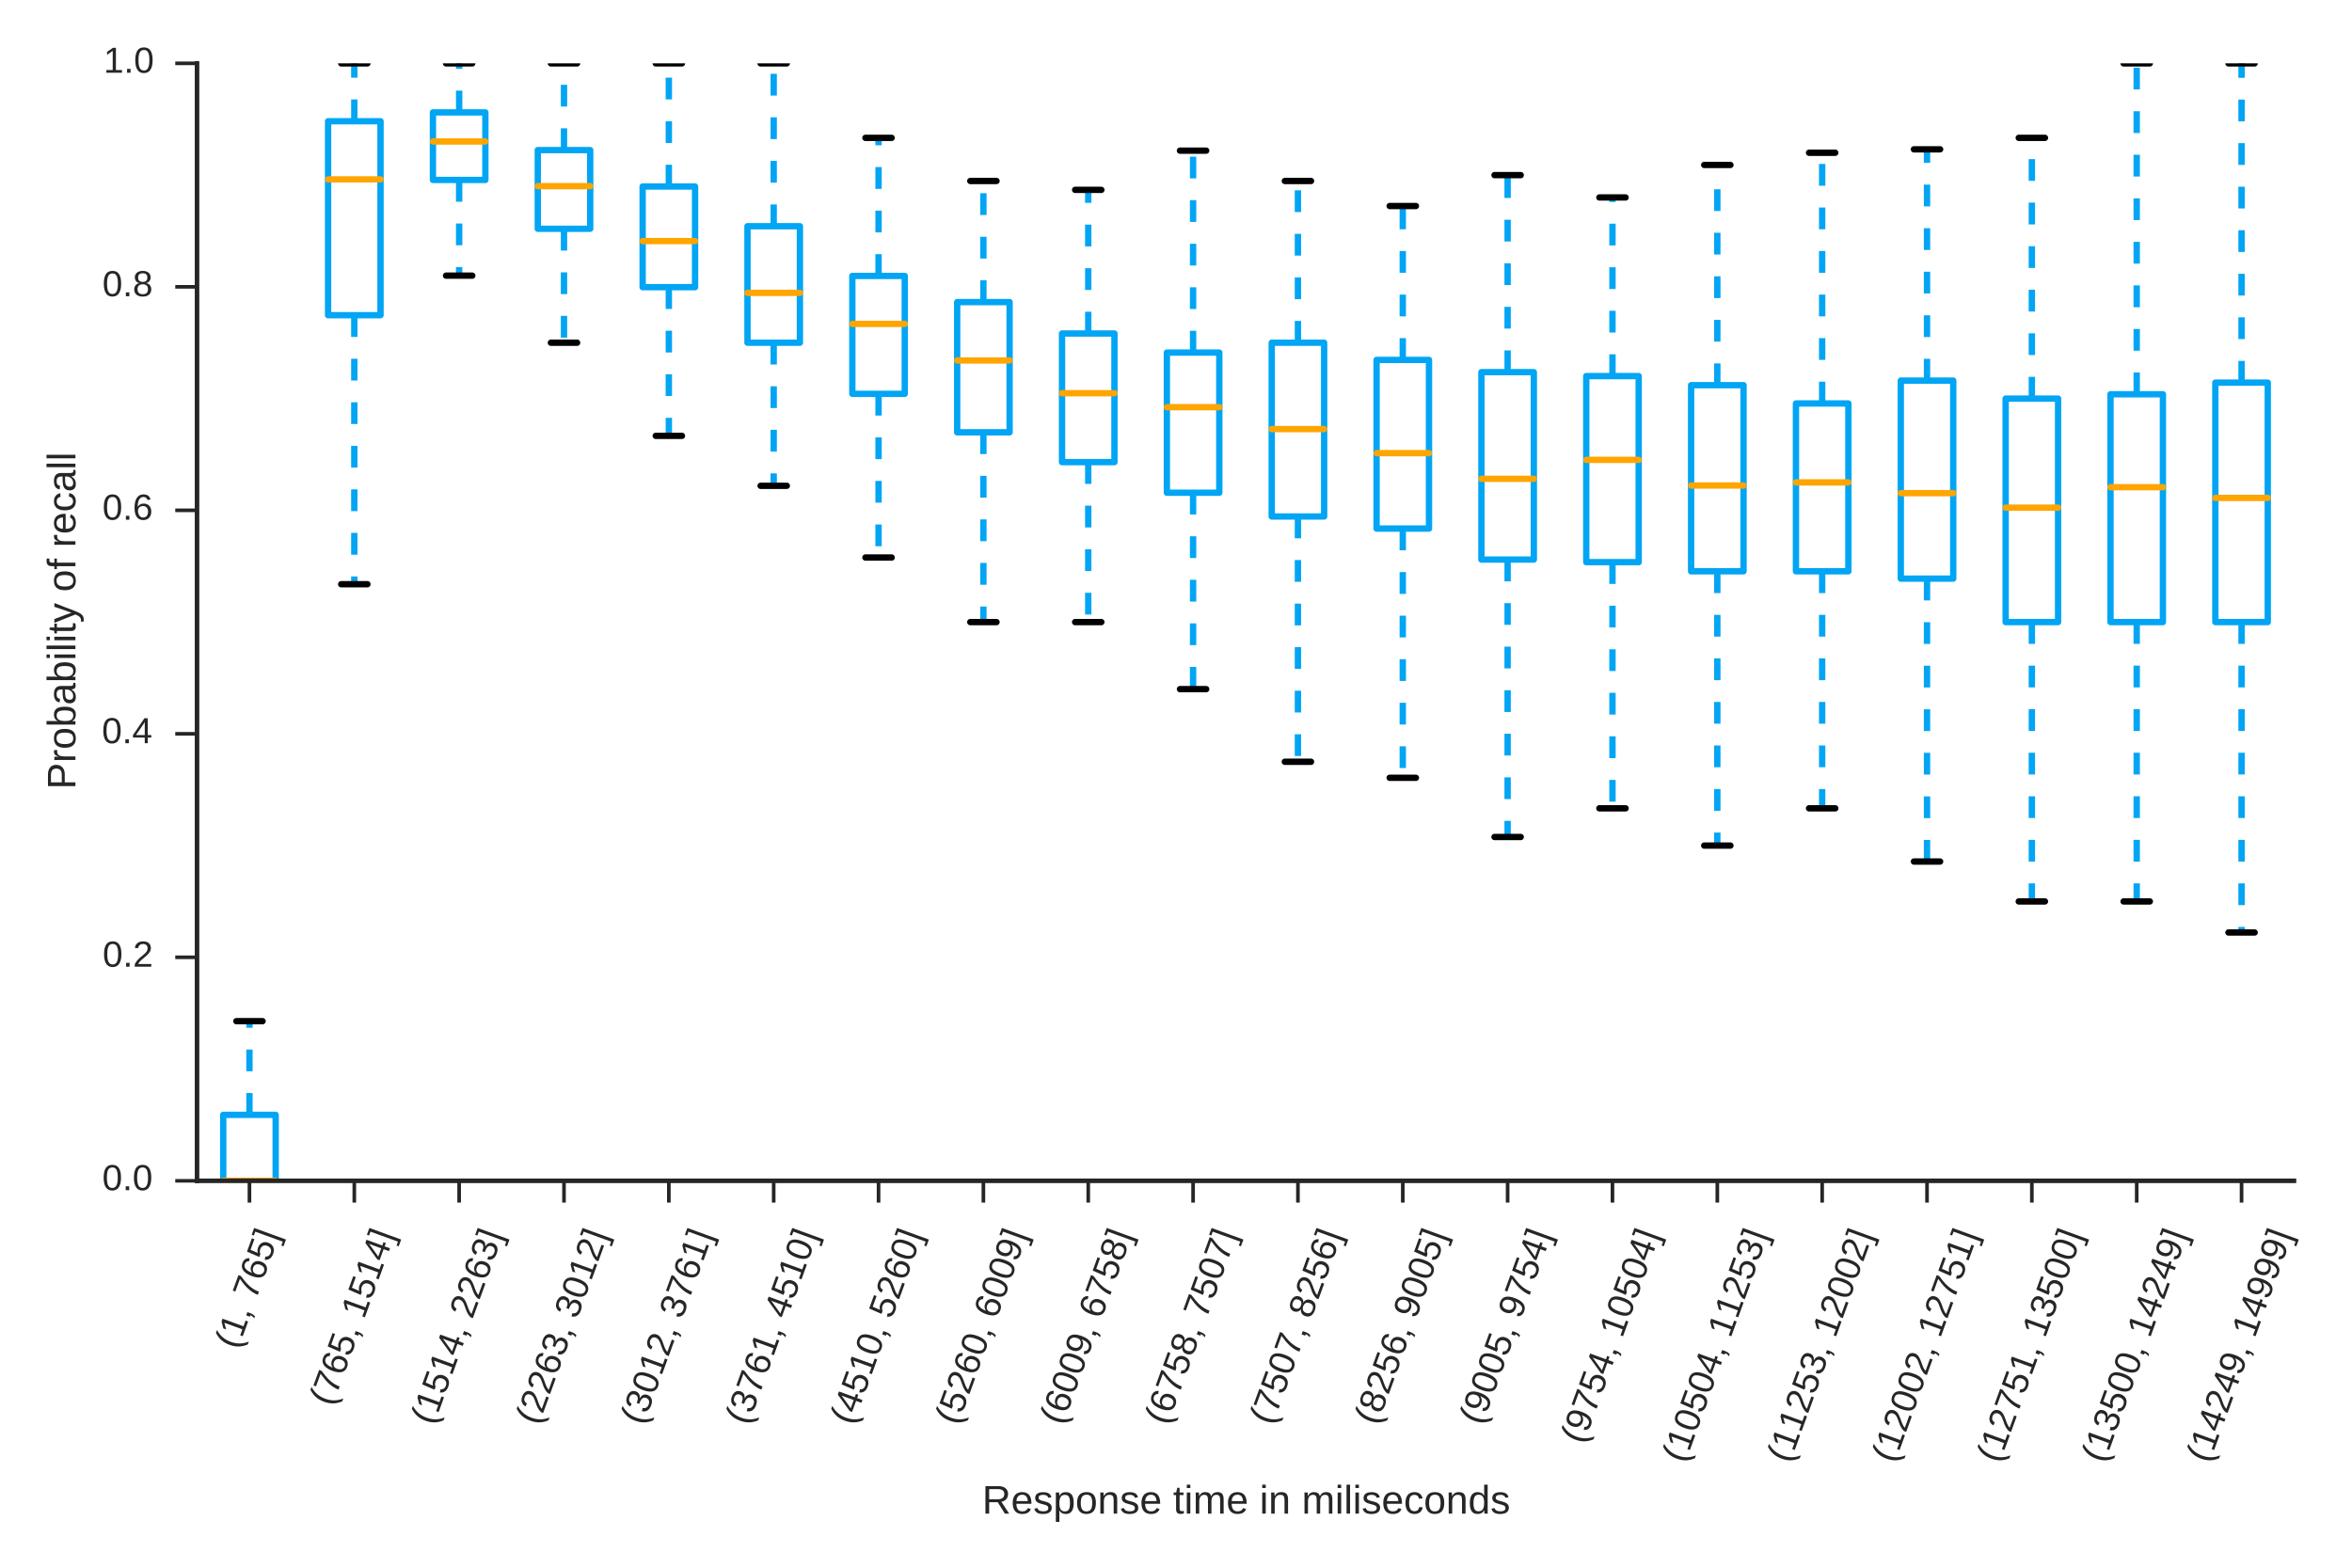 <?xml version="1.0" encoding="utf-8" standalone="no"?>
<!DOCTYPE svg PUBLIC "-//W3C//DTD SVG 1.1//EN"
  "http://www.w3.org/Graphics/SVG/1.1/DTD/svg11.dtd">
<!-- Created with matplotlib (http://matplotlib.org/) -->
<svg height="432pt" version="1.1" viewBox="0 0 648 432" width="648pt" xmlns="http://www.w3.org/2000/svg" xmlns:xlink="http://www.w3.org/1999/xlink">
 <defs>
  <style type="text/css">
*{stroke-linecap:butt;stroke-linejoin:round;}
  </style>
 </defs>
 <g id="figure_1">
  <g id="patch_1">
   <path d="
M0 432
L648 432
L648 0
L0 0
z
" style="fill:#ffffff;"/>
  </g>
  <g id="axes_1">
   <g id="patch_2">
    <path d="
M54.285 325.39
L632.016 325.39
L632.016 17.46
L54.285 17.46
z
" style="fill:#ffffff;"/>
   </g>
   <g id="matplotlib.axis_1">
    <g id="xtick_1">
     <g id="line2d_1">
      <defs>
       <path d="
M0 0
L0 6" id="m44d4eda7dc" style="stroke:#262626;"/>
      </defs>
      <g>
       <use style="fill:#262626;stroke:#262626;" x="68.728" xlink:href="#m44d4eda7dc" y="325.39"/>
      </g>
     </g>
     <g id="text_1">
      <!-- (1, 765] -->
      <defs>
       <path d="
M50.594 61.672
Q45.406 53.766 41.062 46.453
Q36.719 39.156 33.594 31.75
Q30.469 24.359 28.734 16.578
Q27 8.797 27 0
L17.828 0
Q17.828 8.25 19.781 16.188
Q21.734 24.125 25.047 31.766
Q28.375 39.406 32.766 46.781
Q37.156 54.156 42.094 61.328
L5.125 61.328
L5.125 68.797
L50.594 68.797
z
" id="LiberationSans-37"/>
       <path d="
M0.781 -20.75
L0.781 -14.453
L12.156 -14.453
L12.156 66.156
L0.781 66.156
L0.781 72.469
L20.656 72.469
L20.656 -20.75
z
" id="LiberationSans-5d"/>
       <path d="
M18.797 10.688
L18.797 2.484
Q18.797 -0.094 18.578 -2.219
Q18.359 -4.344 17.875 -6.172
Q17.391 -8.016 16.672 -9.625
Q15.969 -11.234 14.984 -12.797
L8.984 -12.797
Q11.188 -9.625 12.375 -6.391
Q13.578 -3.172 13.578 0
L9.281 0
L9.281 10.688
z
" id="LiberationSans-2c"/>
       <path d="
M6.203 25.984
Q6.203 32.766 7.219 38.969
Q8.25 45.172 10.438 50.875
Q12.641 56.594 16.062 61.953
Q19.484 67.328 24.219 72.469
L32.719 72.469
Q28.125 67.328 24.781 61.938
Q21.438 56.547 19.281 50.797
Q17.141 45.062 16.094 38.859
Q15.047 32.672 15.047 25.875
Q15.047 19.094 16.094 12.891
Q17.141 6.688 19.281 0.922
Q21.438 -4.828 24.781 -10.203
Q28.125 -15.578 32.719 -20.703
L24.219 -20.703
Q19.484 -15.578 16.062 -10.203
Q12.641 -4.828 10.438 0.875
Q8.25 6.594 7.219 12.766
Q6.203 18.953 6.203 25.781
z
" id="LiberationSans-28"/>
       <path d="
M51.219 22.516
Q51.219 17.328 49.781 13
Q48.344 8.688 45.531 5.578
Q42.719 2.484 38.562 0.75
Q34.422 -0.984 29 -0.984
Q23 -0.984 18.5 1.312
Q14.016 3.609 11.031 7.922
Q8.062 12.25 6.562 18.531
Q5.078 24.812 5.078 32.812
Q5.078 42 6.766 48.922
Q8.453 55.859 11.625 60.5
Q14.797 65.141 19.359 67.484
Q23.922 69.828 29.688 69.828
Q33.203 69.828 36.281 69.094
Q39.359 68.359 41.875 66.719
Q44.391 65.094 46.281 62.406
Q48.188 59.719 49.312 55.812
L40.922 54.297
Q39.547 58.734 36.547 60.719
Q33.547 62.703 29.594 62.703
Q25.984 62.703 23.047 60.984
Q20.125 59.281 18.062 55.875
Q16.016 52.484 14.906 47.359
Q13.812 42.234 13.812 35.406
Q16.219 39.844 20.562 42.156
Q24.906 44.484 30.516 44.484
Q35.203 44.484 39.016 42.969
Q42.828 41.453 45.531 38.594
Q48.25 35.75 49.734 31.672
Q51.219 27.594 51.219 22.516
M42.281 22.125
Q42.281 25.688 41.406 28.562
Q40.531 31.453 38.766 33.469
Q37.016 35.5 34.422 36.594
Q31.844 37.703 28.422 37.703
Q26.031 37.703 23.578 36.984
Q21.141 36.281 19.156 34.688
Q17.188 33.109 15.938 30.516
Q14.703 27.938 14.703 24.219
Q14.703 20.406 15.672 17.109
Q16.656 13.812 18.484 11.375
Q20.312 8.938 22.891 7.516
Q25.484 6.109 28.719 6.109
Q31.891 6.109 34.406 7.203
Q36.922 8.297 38.672 10.375
Q40.438 12.453 41.359 15.422
Q42.281 18.406 42.281 22.125" id="LiberationSans-36"/>
       <path d="
M51.422 22.406
Q51.422 17.234 49.859 12.938
Q48.297 8.641 45.219 5.531
Q42.141 2.438 37.578 0.719
Q33.016 -0.984 27 -0.984
Q21.578 -0.984 17.547 0.281
Q13.531 1.562 10.734 3.781
Q7.953 6 6.312 8.984
Q4.688 11.969 4 15.375
L12.891 16.406
Q13.422 14.453 14.391 12.625
Q15.375 10.797 17.062 9.344
Q18.75 7.906 21.219 7.047
Q23.688 6.203 27.203 6.203
Q30.609 6.203 33.391 7.25
Q36.188 8.297 38.156 10.344
Q40.141 12.406 41.203 15.375
Q42.281 18.359 42.281 22.219
Q42.281 25.391 41.25 28.047
Q40.234 30.719 38.328 32.641
Q36.422 34.578 33.656 35.641
Q30.906 36.719 27.391 36.719
Q25.203 36.719 23.344 36.328
Q21.484 35.938 19.891 35.25
Q18.312 34.578 17.016 33.672
Q15.719 32.766 14.594 31.781
L6 31.781
L8.297 68.797
L47.406 68.797
L47.406 61.328
L16.312 61.328
L14.984 39.5
Q17.328 41.312 20.844 42.594
Q24.359 43.891 29.203 43.891
Q34.328 43.891 38.422 42.328
Q42.531 40.766 45.406 37.906
Q48.297 35.062 49.859 31.109
Q51.422 27.156 51.422 22.406" id="LiberationSans-35"/>
       <path d="
M7.625 0
L7.625 7.469
L25.141 7.469
L25.141 60.406
L9.625 49.312
L9.625 57.625
L25.875 68.797
L33.984 68.797
L33.984 7.469
L50.734 7.469
L50.734 0
z
" id="LiberationSans-31"/>
       <path id="LiberationSans-20"/>
      </defs>
      <g style="fill:#262626;" transform="translate(65.482 372.062)rotate(-70.0)scale(0.1 -0.1)">
       <use xlink:href="#LiberationSans-28"/>
       <use x="33.301" xlink:href="#LiberationSans-31"/>
       <use x="88.916" xlink:href="#LiberationSans-2c"/>
       <use x="116.699" xlink:href="#LiberationSans-20"/>
       <use x="144.482" xlink:href="#LiberationSans-37"/>
       <use x="200.098" xlink:href="#LiberationSans-36"/>
       <use x="255.713" xlink:href="#LiberationSans-35"/>
       <use x="311.328" xlink:href="#LiberationSans-5d"/>
      </g>
     </g>
    </g>
    <g id="xtick_2">
     <g id="line2d_2">
      <g>
       <use style="fill:#262626;stroke:#262626;" x="97.615" xlink:href="#m44d4eda7dc" y="325.39"/>
      </g>
     </g>
     <g id="text_2">
      <!-- (765, 1514] -->
      <defs>
       <path d="
M43.016 15.578
L43.016 0
L34.719 0
L34.719 15.578
L2.297 15.578
L2.297 22.406
L33.797 68.797
L43.016 68.797
L43.016 22.516
L52.688 22.516
L52.688 15.578
z

M34.719 58.891
Q34.625 58.641 34.234 57.938
Q33.844 57.234 33.344 56.344
Q32.859 55.469 32.344 54.562
Q31.844 53.656 31.453 53.078
L13.812 27.094
Q13.578 26.703 13.109 26.062
Q12.641 25.438 12.156 24.781
Q11.672 24.125 11.172 23.484
Q10.688 22.859 10.406 22.516
L34.719 22.516
z
" id="LiberationSans-34"/>
      </defs>
      <g style="fill:#262626;" transform="translate(91.515 387.738)rotate(-70.0)scale(0.1 -0.1)">
       <use xlink:href="#LiberationSans-28"/>
       <use x="33.301" xlink:href="#LiberationSans-37"/>
       <use x="88.916" xlink:href="#LiberationSans-36"/>
       <use x="144.531" xlink:href="#LiberationSans-35"/>
       <use x="200.146" xlink:href="#LiberationSans-2c"/>
       <use x="227.93" xlink:href="#LiberationSans-20"/>
       <use x="255.713" xlink:href="#LiberationSans-31"/>
       <use x="311.328" xlink:href="#LiberationSans-35"/>
       <use x="366.943" xlink:href="#LiberationSans-31"/>
       <use x="422.559" xlink:href="#LiberationSans-34"/>
       <use x="478.174" xlink:href="#LiberationSans-5d"/>
      </g>
     </g>
    </g>
    <g id="xtick_3">
     <g id="line2d_3">
      <g>
       <use style="fill:#262626;stroke:#262626;" x="126.501" xlink:href="#m44d4eda7dc" y="325.39"/>
      </g>
     </g>
     <g id="text_3">
      <!-- (1514, 2263] -->
      <defs>
       <path d="
M51.219 19
Q51.219 14.266 49.672 10.547
Q48.141 6.844 45.188 4.266
Q42.234 1.703 37.859 0.359
Q33.5 -0.984 27.875 -0.984
Q21.484 -0.984 17.109 0.609
Q12.75 2.203 9.906 4.812
Q7.078 7.422 5.656 10.766
Q4.25 14.109 3.812 17.672
L12.891 18.5
Q13.281 15.766 14.328 13.516
Q15.375 11.281 17.188 9.672
Q19 8.062 21.625 7.172
Q24.266 6.297 27.875 6.297
Q34.516 6.297 38.297 9.562
Q42.094 12.844 42.094 19.281
Q42.094 23.094 40.406 25.406
Q38.719 27.734 36.203 29.031
Q33.688 30.328 30.734 30.766
Q27.781 31.203 25.297 31.203
L20.312 31.203
L20.312 38.812
L25.094 38.812
Q27.594 38.812 30.266 39.328
Q32.953 39.844 35.172 41.188
Q37.406 42.531 38.844 44.828
Q40.281 47.125 40.281 50.688
Q40.281 56.203 37.031 59.391
Q33.797 62.594 27.391 62.594
Q21.578 62.594 17.984 59.609
Q14.406 56.641 13.812 51.219
L4.984 51.906
Q5.516 56.453 7.469 59.812
Q9.422 63.188 12.422 65.406
Q15.438 67.625 19.281 68.719
Q23.141 69.828 27.484 69.828
Q33.25 69.828 37.391 68.375
Q41.547 66.938 44.188 64.469
Q46.828 62.016 48.062 58.688
Q49.312 55.375 49.312 51.609
Q49.312 48.578 48.484 45.938
Q47.656 43.312 45.891 41.203
Q44.141 39.109 41.422 37.594
Q38.719 36.078 34.906 35.297
L34.906 35.109
Q39.062 34.672 42.141 33.219
Q45.219 31.781 47.219 29.625
Q49.219 27.484 50.219 24.75
Q51.219 22.016 51.219 19" id="LiberationSans-33"/>
       <path d="
M5.031 0
L5.031 6.203
Q7.516 11.922 11.109 16.281
Q14.703 20.656 18.656 24.188
Q22.609 27.734 26.484 30.766
Q30.375 33.797 33.5 36.812
Q36.625 39.844 38.547 43.156
Q40.484 46.484 40.484 50.688
Q40.484 53.609 39.594 55.828
Q38.719 58.062 37.062 59.562
Q35.406 61.078 33.078 61.828
Q30.766 62.594 27.938 62.594
Q25.297 62.594 22.969 61.859
Q20.656 61.141 18.844 59.672
Q17.047 58.203 15.891 56.031
Q14.75 53.859 14.406 50.984
L5.422 51.812
Q5.859 55.516 7.469 58.781
Q9.078 62.062 11.906 64.531
Q14.75 67 18.719 68.406
Q22.703 69.828 27.938 69.828
Q33.062 69.828 37.062 68.609
Q41.062 67.391 43.812 64.984
Q46.578 62.594 48.047 59.078
Q49.516 55.562 49.516 50.984
Q49.516 47.516 48.266 44.391
Q47.016 41.266 44.938 38.422
Q42.875 35.594 40.141 32.953
Q37.406 30.328 34.422 27.812
Q31.453 25.297 28.422 22.828
Q25.391 20.359 22.719 17.859
Q20.062 15.375 17.969 12.812
Q15.875 10.25 14.703 7.469
L50.594 7.469
L50.594 0
z
" id="LiberationSans-32"/>
      </defs>
      <g style="fill:#262626;" transform="translate(119.451 392.964)rotate(-70.0)scale(0.1 -0.1)">
       <use xlink:href="#LiberationSans-28"/>
       <use x="33.301" xlink:href="#LiberationSans-31"/>
       <use x="88.916" xlink:href="#LiberationSans-35"/>
       <use x="144.531" xlink:href="#LiberationSans-31"/>
       <use x="200.146" xlink:href="#LiberationSans-34"/>
       <use x="255.762" xlink:href="#LiberationSans-2c"/>
       <use x="283.545" xlink:href="#LiberationSans-20"/>
       <use x="311.328" xlink:href="#LiberationSans-32"/>
       <use x="366.943" xlink:href="#LiberationSans-32"/>
       <use x="422.559" xlink:href="#LiberationSans-36"/>
       <use x="478.174" xlink:href="#LiberationSans-33"/>
       <use x="533.789" xlink:href="#LiberationSans-5d"/>
      </g>
     </g>
    </g>
    <g id="xtick_4">
     <g id="line2d_4">
      <g>
       <use style="fill:#262626;stroke:#262626;" x="155.388" xlink:href="#m44d4eda7dc" y="325.39"/>
      </g>
     </g>
     <g id="text_4">
      <!-- (2263, 3012] -->
      <defs>
       <path d="
M51.703 34.422
Q51.703 24.516 49.828 17.75
Q47.953 10.984 44.703 6.812
Q41.453 2.641 37.062 0.828
Q32.672 -0.984 27.688 -0.984
Q22.656 -0.984 18.312 0.828
Q13.969 2.641 10.766 6.781
Q7.562 10.938 5.734 17.703
Q3.906 24.469 3.906 34.422
Q3.906 44.828 5.734 51.641
Q7.562 58.453 10.781 62.5
Q14.016 66.547 18.406 68.188
Q22.797 69.828 27.984 69.828
Q32.906 69.828 37.219 68.188
Q41.547 66.547 44.766 62.5
Q48 58.453 49.844 51.641
Q51.703 44.828 51.703 34.422
M42.781 34.422
Q42.781 42.625 41.797 48.062
Q40.828 53.516 38.922 56.766
Q37.016 60.016 34.25 61.359
Q31.5 62.703 27.984 62.703
Q24.266 62.703 21.438 61.328
Q18.609 59.969 16.672 56.719
Q14.75 53.469 13.766 48.016
Q12.797 42.578 12.797 34.422
Q12.797 26.516 13.797 21.094
Q14.797 15.672 16.719 12.375
Q18.656 9.078 21.438 7.641
Q24.219 6.203 27.781 6.203
Q31.25 6.203 34.031 7.641
Q36.812 9.078 38.734 12.375
Q40.672 15.672 41.719 21.094
Q42.781 26.516 42.781 34.422" id="LiberationSans-30"/>
      </defs>
      <g style="fill:#262626;" transform="translate(148.337 392.964)rotate(-70.0)scale(0.1 -0.1)">
       <use xlink:href="#LiberationSans-28"/>
       <use x="33.301" xlink:href="#LiberationSans-32"/>
       <use x="88.916" xlink:href="#LiberationSans-32"/>
       <use x="144.531" xlink:href="#LiberationSans-36"/>
       <use x="200.146" xlink:href="#LiberationSans-33"/>
       <use x="255.762" xlink:href="#LiberationSans-2c"/>
       <use x="283.545" xlink:href="#LiberationSans-20"/>
       <use x="311.328" xlink:href="#LiberationSans-33"/>
       <use x="366.943" xlink:href="#LiberationSans-30"/>
       <use x="422.559" xlink:href="#LiberationSans-31"/>
       <use x="478.174" xlink:href="#LiberationSans-32"/>
       <use x="533.789" xlink:href="#LiberationSans-5d"/>
      </g>
     </g>
    </g>
    <g id="xtick_5">
     <g id="line2d_5">
      <g>
       <use style="fill:#262626;stroke:#262626;" x="184.274" xlink:href="#m44d4eda7dc" y="325.39"/>
      </g>
     </g>
     <g id="text_5">
      <!-- (3012, 3761] -->
      <g style="fill:#262626;" transform="translate(177.224 392.964)rotate(-70.0)scale(0.1 -0.1)">
       <use xlink:href="#LiberationSans-28"/>
       <use x="33.301" xlink:href="#LiberationSans-33"/>
       <use x="88.916" xlink:href="#LiberationSans-30"/>
       <use x="144.531" xlink:href="#LiberationSans-31"/>
       <use x="200.146" xlink:href="#LiberationSans-32"/>
       <use x="255.762" xlink:href="#LiberationSans-2c"/>
       <use x="283.545" xlink:href="#LiberationSans-20"/>
       <use x="311.328" xlink:href="#LiberationSans-33"/>
       <use x="366.943" xlink:href="#LiberationSans-37"/>
       <use x="422.559" xlink:href="#LiberationSans-36"/>
       <use x="478.174" xlink:href="#LiberationSans-31"/>
       <use x="533.789" xlink:href="#LiberationSans-5d"/>
      </g>
     </g>
    </g>
    <g id="xtick_6">
     <g id="line2d_6">
      <g>
       <use style="fill:#262626;stroke:#262626;" x="213.161" xlink:href="#m44d4eda7dc" y="325.39"/>
      </g>
     </g>
     <g id="text_6">
      <!-- (3761, 4510] -->
      <g style="fill:#262626;" transform="translate(206.11 392.964)rotate(-70.0)scale(0.1 -0.1)">
       <use xlink:href="#LiberationSans-28"/>
       <use x="33.301" xlink:href="#LiberationSans-33"/>
       <use x="88.916" xlink:href="#LiberationSans-37"/>
       <use x="144.531" xlink:href="#LiberationSans-36"/>
       <use x="200.146" xlink:href="#LiberationSans-31"/>
       <use x="255.762" xlink:href="#LiberationSans-2c"/>
       <use x="283.545" xlink:href="#LiberationSans-20"/>
       <use x="311.328" xlink:href="#LiberationSans-34"/>
       <use x="366.943" xlink:href="#LiberationSans-35"/>
       <use x="422.559" xlink:href="#LiberationSans-31"/>
       <use x="478.174" xlink:href="#LiberationSans-30"/>
       <use x="533.789" xlink:href="#LiberationSans-5d"/>
      </g>
     </g>
    </g>
    <g id="xtick_7">
     <g id="line2d_7">
      <g>
       <use style="fill:#262626;stroke:#262626;" x="242.047" xlink:href="#m44d4eda7dc" y="325.39"/>
      </g>
     </g>
     <g id="text_7">
      <!-- (4510, 5260] -->
      <g style="fill:#262626;" transform="translate(234.997 392.964)rotate(-70.0)scale(0.1 -0.1)">
       <use xlink:href="#LiberationSans-28"/>
       <use x="33.301" xlink:href="#LiberationSans-34"/>
       <use x="88.916" xlink:href="#LiberationSans-35"/>
       <use x="144.531" xlink:href="#LiberationSans-31"/>
       <use x="200.146" xlink:href="#LiberationSans-30"/>
       <use x="255.762" xlink:href="#LiberationSans-2c"/>
       <use x="283.545" xlink:href="#LiberationSans-20"/>
       <use x="311.328" xlink:href="#LiberationSans-35"/>
       <use x="366.943" xlink:href="#LiberationSans-32"/>
       <use x="422.559" xlink:href="#LiberationSans-36"/>
       <use x="478.174" xlink:href="#LiberationSans-30"/>
       <use x="533.789" xlink:href="#LiberationSans-5d"/>
      </g>
     </g>
    </g>
    <g id="xtick_8">
     <g id="line2d_8">
      <g>
       <use style="fill:#262626;stroke:#262626;" x="270.934" xlink:href="#m44d4eda7dc" y="325.39"/>
      </g>
     </g>
     <g id="text_8">
      <!-- (5260, 6009] -->
      <defs>
       <path d="
M50.875 35.797
Q50.875 26.609 49.141 19.703
Q47.406 12.797 44.188 8.203
Q40.969 3.609 36.344 1.312
Q31.734 -0.984 25.984 -0.984
Q22.016 -0.984 18.844 -0.172
Q15.672 0.641 13.172 2.344
Q10.688 4.047 8.922 6.781
Q7.172 9.516 6.109 13.375
L14.5 14.703
Q15.875 10.25 18.781 8.172
Q21.688 6.109 26.125 6.109
Q29.688 6.109 32.641 7.781
Q35.594 9.469 37.672 12.844
Q39.75 16.219 40.922 21.297
Q42.094 26.375 42.188 33.203
Q41.156 30.906 39.375 29.094
Q37.594 27.297 35.328 26.047
Q33.062 24.812 30.422 24.141
Q27.781 23.484 25.094 23.484
Q20.406 23.484 16.625 25.172
Q12.844 26.859 10.203 29.875
Q7.562 32.906 6.125 37.172
Q4.688 41.453 4.688 46.688
Q4.688 52 6.219 56.297
Q7.766 60.594 10.688 63.594
Q13.625 66.609 17.891 68.219
Q22.172 69.828 27.594 69.828
Q39.062 69.828 44.969 61.328
Q50.875 52.828 50.875 35.797
M41.312 44.281
Q41.312 48.094 40.406 51.453
Q39.5 54.828 37.719 57.312
Q35.938 59.812 33.328 61.25
Q30.719 62.703 27.297 62.703
Q24.125 62.703 21.578 61.578
Q19.047 60.453 17.281 58.375
Q15.531 56.297 14.578 53.312
Q13.625 50.344 13.625 46.688
Q13.625 43.219 14.469 40.234
Q15.328 37.25 17.031 35.078
Q18.75 32.906 21.281 31.656
Q23.828 30.422 27.203 30.422
Q29.641 30.422 32.156 31.25
Q34.672 32.078 36.688 33.781
Q38.719 35.5 40.016 38.109
Q41.312 40.719 41.312 44.281" id="LiberationSans-39"/>
      </defs>
      <g style="fill:#262626;" transform="translate(263.883 392.964)rotate(-70.0)scale(0.1 -0.1)">
       <use xlink:href="#LiberationSans-28"/>
       <use x="33.301" xlink:href="#LiberationSans-35"/>
       <use x="88.916" xlink:href="#LiberationSans-32"/>
       <use x="144.531" xlink:href="#LiberationSans-36"/>
       <use x="200.146" xlink:href="#LiberationSans-30"/>
       <use x="255.762" xlink:href="#LiberationSans-2c"/>
       <use x="283.545" xlink:href="#LiberationSans-20"/>
       <use x="311.328" xlink:href="#LiberationSans-36"/>
       <use x="366.943" xlink:href="#LiberationSans-30"/>
       <use x="422.559" xlink:href="#LiberationSans-30"/>
       <use x="478.174" xlink:href="#LiberationSans-39"/>
       <use x="533.789" xlink:href="#LiberationSans-5d"/>
      </g>
     </g>
    </g>
    <g id="xtick_9">
     <g id="line2d_9">
      <g>
       <use style="fill:#262626;stroke:#262626;" x="299.821" xlink:href="#m44d4eda7dc" y="325.39"/>
      </g>
     </g>
     <g id="text_9">
      <!-- (6009, 6758] -->
      <defs>
       <path d="
M51.266 19.188
Q51.266 14.797 49.875 11.109
Q48.484 7.422 45.625 4.734
Q42.781 2.047 38.328 0.531
Q33.891 -0.984 27.828 -0.984
Q21.781 -0.984 17.359 0.531
Q12.938 2.047 10.031 4.703
Q7.125 7.375 5.734 11.062
Q4.344 14.75 4.344 19.094
Q4.344 22.859 5.484 25.781
Q6.641 28.719 8.562 30.828
Q10.5 32.953 12.969 34.25
Q15.438 35.547 18.062 35.984
L18.062 36.188
Q15.188 36.859 12.906 38.375
Q10.641 39.891 9.094 42.016
Q7.562 44.141 6.75 46.719
Q5.953 49.312 5.953 52.203
Q5.953 55.812 7.344 59
Q8.734 62.203 11.469 64.625
Q14.203 67.047 18.25 68.438
Q22.312 69.828 27.641 69.828
Q33.25 69.828 37.375 68.406
Q41.5 67 44.203 64.578
Q46.922 62.156 48.234 58.938
Q49.562 55.719 49.562 52.094
Q49.562 49.266 48.75 46.672
Q47.953 44.094 46.406 41.969
Q44.875 39.844 42.594 38.344
Q40.328 36.859 37.359 36.281
L37.359 36.078
Q40.328 35.594 42.859 34.297
Q45.406 33.016 47.266 30.891
Q49.125 28.766 50.188 25.828
Q51.266 22.906 51.266 19.188
M40.438 51.609
Q40.438 54.203 39.766 56.344
Q39.109 58.5 37.594 60.031
Q36.078 61.578 33.641 62.422
Q31.203 63.281 27.641 63.281
Q24.172 63.281 21.781 62.422
Q19.391 61.578 17.844 60.031
Q16.312 58.5 15.625 56.344
Q14.938 54.203 14.938 51.609
Q14.938 49.562 15.469 47.406
Q16.016 45.266 17.422 43.5
Q18.844 41.75 21.328 40.625
Q23.828 39.5 27.734 39.5
Q31.891 39.5 34.406 40.625
Q36.922 41.75 38.25 43.5
Q39.594 45.266 40.016 47.406
Q40.438 49.562 40.438 51.609
M42.141 20.016
Q42.141 22.516 41.453 24.828
Q40.766 27.156 39.109 28.938
Q37.453 30.719 34.641 31.812
Q31.844 32.906 27.641 32.906
Q23.781 32.906 21.062 31.812
Q18.359 30.719 16.672 28.906
Q14.984 27.094 14.203 24.719
Q13.422 22.359 13.422 19.828
Q13.422 16.656 14.203 14.031
Q14.984 11.422 16.688 9.547
Q18.406 7.672 21.188 6.641
Q23.969 5.609 27.938 5.609
Q31.938 5.609 34.672 6.641
Q37.406 7.672 39.062 9.547
Q40.719 11.422 41.422 14.078
Q42.141 16.75 42.141 20.016" id="LiberationSans-38"/>
      </defs>
      <g style="fill:#262626;" transform="translate(292.77 392.964)rotate(-70.0)scale(0.1 -0.1)">
       <use xlink:href="#LiberationSans-28"/>
       <use x="33.301" xlink:href="#LiberationSans-36"/>
       <use x="88.916" xlink:href="#LiberationSans-30"/>
       <use x="144.531" xlink:href="#LiberationSans-30"/>
       <use x="200.146" xlink:href="#LiberationSans-39"/>
       <use x="255.762" xlink:href="#LiberationSans-2c"/>
       <use x="283.545" xlink:href="#LiberationSans-20"/>
       <use x="311.328" xlink:href="#LiberationSans-36"/>
       <use x="366.943" xlink:href="#LiberationSans-37"/>
       <use x="422.559" xlink:href="#LiberationSans-35"/>
       <use x="478.174" xlink:href="#LiberationSans-38"/>
       <use x="533.789" xlink:href="#LiberationSans-5d"/>
      </g>
     </g>
    </g>
    <g id="xtick_10">
     <g id="line2d_10">
      <g>
       <use style="fill:#262626;stroke:#262626;" x="328.707" xlink:href="#m44d4eda7dc" y="325.39"/>
      </g>
     </g>
     <g id="text_10">
      <!-- (6758, 7507] -->
      <g style="fill:#262626;" transform="translate(321.656 392.964)rotate(-70.0)scale(0.1 -0.1)">
       <use xlink:href="#LiberationSans-28"/>
       <use x="33.301" xlink:href="#LiberationSans-36"/>
       <use x="88.916" xlink:href="#LiberationSans-37"/>
       <use x="144.531" xlink:href="#LiberationSans-35"/>
       <use x="200.146" xlink:href="#LiberationSans-38"/>
       <use x="255.762" xlink:href="#LiberationSans-2c"/>
       <use x="283.545" xlink:href="#LiberationSans-20"/>
       <use x="311.328" xlink:href="#LiberationSans-37"/>
       <use x="366.943" xlink:href="#LiberationSans-35"/>
       <use x="422.559" xlink:href="#LiberationSans-30"/>
       <use x="478.174" xlink:href="#LiberationSans-37"/>
       <use x="533.789" xlink:href="#LiberationSans-5d"/>
      </g>
     </g>
    </g>
    <g id="xtick_11">
     <g id="line2d_11">
      <g>
       <use style="fill:#262626;stroke:#262626;" x="357.594" xlink:href="#m44d4eda7dc" y="325.39"/>
      </g>
     </g>
     <g id="text_11">
      <!-- (7507, 8256] -->
      <g style="fill:#262626;" transform="translate(350.543 392.964)rotate(-70.0)scale(0.1 -0.1)">
       <use xlink:href="#LiberationSans-28"/>
       <use x="33.301" xlink:href="#LiberationSans-37"/>
       <use x="88.916" xlink:href="#LiberationSans-35"/>
       <use x="144.531" xlink:href="#LiberationSans-30"/>
       <use x="200.146" xlink:href="#LiberationSans-37"/>
       <use x="255.762" xlink:href="#LiberationSans-2c"/>
       <use x="283.545" xlink:href="#LiberationSans-20"/>
       <use x="311.328" xlink:href="#LiberationSans-38"/>
       <use x="366.943" xlink:href="#LiberationSans-32"/>
       <use x="422.559" xlink:href="#LiberationSans-35"/>
       <use x="478.174" xlink:href="#LiberationSans-36"/>
       <use x="533.789" xlink:href="#LiberationSans-5d"/>
      </g>
     </g>
    </g>
    <g id="xtick_12">
     <g id="line2d_12">
      <g>
       <use style="fill:#262626;stroke:#262626;" x="386.48" xlink:href="#m44d4eda7dc" y="325.39"/>
      </g>
     </g>
     <g id="text_12">
      <!-- (8256, 9005] -->
      <g style="fill:#262626;" transform="translate(379.429 392.964)rotate(-70.0)scale(0.1 -0.1)">
       <use xlink:href="#LiberationSans-28"/>
       <use x="33.301" xlink:href="#LiberationSans-38"/>
       <use x="88.916" xlink:href="#LiberationSans-32"/>
       <use x="144.531" xlink:href="#LiberationSans-35"/>
       <use x="200.146" xlink:href="#LiberationSans-36"/>
       <use x="255.762" xlink:href="#LiberationSans-2c"/>
       <use x="283.545" xlink:href="#LiberationSans-20"/>
       <use x="311.328" xlink:href="#LiberationSans-39"/>
       <use x="366.943" xlink:href="#LiberationSans-30"/>
       <use x="422.559" xlink:href="#LiberationSans-30"/>
       <use x="478.174" xlink:href="#LiberationSans-35"/>
       <use x="533.789" xlink:href="#LiberationSans-5d"/>
      </g>
     </g>
    </g>
    <g id="xtick_13">
     <g id="line2d_13">
      <g>
       <use style="fill:#262626;stroke:#262626;" x="415.367" xlink:href="#m44d4eda7dc" y="325.39"/>
      </g>
     </g>
     <g id="text_13">
      <!-- (9005, 9754] -->
      <g style="fill:#262626;" transform="translate(408.316 392.964)rotate(-70.0)scale(0.1 -0.1)">
       <use xlink:href="#LiberationSans-28"/>
       <use x="33.301" xlink:href="#LiberationSans-39"/>
       <use x="88.916" xlink:href="#LiberationSans-30"/>
       <use x="144.531" xlink:href="#LiberationSans-30"/>
       <use x="200.146" xlink:href="#LiberationSans-35"/>
       <use x="255.762" xlink:href="#LiberationSans-2c"/>
       <use x="283.545" xlink:href="#LiberationSans-20"/>
       <use x="311.328" xlink:href="#LiberationSans-39"/>
       <use x="366.943" xlink:href="#LiberationSans-37"/>
       <use x="422.559" xlink:href="#LiberationSans-35"/>
       <use x="478.174" xlink:href="#LiberationSans-34"/>
       <use x="533.789" xlink:href="#LiberationSans-5d"/>
      </g>
     </g>
    </g>
    <g id="xtick_14">
     <g id="line2d_14">
      <g>
       <use style="fill:#262626;stroke:#262626;" x="444.253" xlink:href="#m44d4eda7dc" y="325.39"/>
      </g>
     </g>
     <g id="text_14">
      <!-- (9754, 10504] -->
      <g style="fill:#262626;" transform="translate(436.252 398.19)rotate(-70.0)scale(0.1 -0.1)">
       <use xlink:href="#LiberationSans-28"/>
       <use x="33.301" xlink:href="#LiberationSans-39"/>
       <use x="88.916" xlink:href="#LiberationSans-37"/>
       <use x="144.531" xlink:href="#LiberationSans-35"/>
       <use x="200.146" xlink:href="#LiberationSans-34"/>
       <use x="255.762" xlink:href="#LiberationSans-2c"/>
       <use x="283.545" xlink:href="#LiberationSans-20"/>
       <use x="311.328" xlink:href="#LiberationSans-31"/>
       <use x="366.943" xlink:href="#LiberationSans-30"/>
       <use x="422.559" xlink:href="#LiberationSans-35"/>
       <use x="478.174" xlink:href="#LiberationSans-30"/>
       <use x="533.789" xlink:href="#LiberationSans-34"/>
       <use x="589.404" xlink:href="#LiberationSans-5d"/>
      </g>
     </g>
    </g>
    <g id="xtick_15">
     <g id="line2d_15">
      <g>
       <use style="fill:#262626;stroke:#262626;" x="473.14" xlink:href="#m44d4eda7dc" y="325.39"/>
      </g>
     </g>
     <g id="text_15">
      <!-- (10504, 11253] -->
      <g style="fill:#262626;" transform="translate(464.187 403.415)rotate(-70.0)scale(0.1 -0.1)">
       <use xlink:href="#LiberationSans-28"/>
       <use x="33.301" xlink:href="#LiberationSans-31"/>
       <use x="88.916" xlink:href="#LiberationSans-30"/>
       <use x="144.531" xlink:href="#LiberationSans-35"/>
       <use x="200.146" xlink:href="#LiberationSans-30"/>
       <use x="255.762" xlink:href="#LiberationSans-34"/>
       <use x="311.377" xlink:href="#LiberationSans-2c"/>
       <use x="339.16" xlink:href="#LiberationSans-20"/>
       <use x="366.943" xlink:href="#LiberationSans-31"/>
       <use x="422.559" xlink:href="#LiberationSans-31"/>
       <use x="478.174" xlink:href="#LiberationSans-32"/>
       <use x="533.789" xlink:href="#LiberationSans-35"/>
       <use x="589.404" xlink:href="#LiberationSans-33"/>
       <use x="645.02" xlink:href="#LiberationSans-5d"/>
      </g>
     </g>
    </g>
    <g id="xtick_16">
     <g id="line2d_16">
      <g>
       <use style="fill:#262626;stroke:#262626;" x="502.026" xlink:href="#m44d4eda7dc" y="325.39"/>
      </g>
     </g>
     <g id="text_16">
      <!-- (11253, 12002] -->
      <g style="fill:#262626;" transform="translate(493.074 403.415)rotate(-70.0)scale(0.1 -0.1)">
       <use xlink:href="#LiberationSans-28"/>
       <use x="33.301" xlink:href="#LiberationSans-31"/>
       <use x="88.916" xlink:href="#LiberationSans-31"/>
       <use x="144.531" xlink:href="#LiberationSans-32"/>
       <use x="200.146" xlink:href="#LiberationSans-35"/>
       <use x="255.762" xlink:href="#LiberationSans-33"/>
       <use x="311.377" xlink:href="#LiberationSans-2c"/>
       <use x="339.16" xlink:href="#LiberationSans-20"/>
       <use x="366.943" xlink:href="#LiberationSans-31"/>
       <use x="422.559" xlink:href="#LiberationSans-32"/>
       <use x="478.174" xlink:href="#LiberationSans-30"/>
       <use x="533.789" xlink:href="#LiberationSans-30"/>
       <use x="589.404" xlink:href="#LiberationSans-32"/>
       <use x="645.02" xlink:href="#LiberationSans-5d"/>
      </g>
     </g>
    </g>
    <g id="xtick_17">
     <g id="line2d_17">
      <g>
       <use style="fill:#262626;stroke:#262626;" x="530.913" xlink:href="#m44d4eda7dc" y="325.39"/>
      </g>
     </g>
     <g id="text_17">
      <!-- (12002, 12751] -->
      <g style="fill:#262626;" transform="translate(521.96 403.415)rotate(-70.0)scale(0.1 -0.1)">
       <use xlink:href="#LiberationSans-28"/>
       <use x="33.301" xlink:href="#LiberationSans-31"/>
       <use x="88.916" xlink:href="#LiberationSans-32"/>
       <use x="144.531" xlink:href="#LiberationSans-30"/>
       <use x="200.146" xlink:href="#LiberationSans-30"/>
       <use x="255.762" xlink:href="#LiberationSans-32"/>
       <use x="311.377" xlink:href="#LiberationSans-2c"/>
       <use x="339.16" xlink:href="#LiberationSans-20"/>
       <use x="366.943" xlink:href="#LiberationSans-31"/>
       <use x="422.559" xlink:href="#LiberationSans-32"/>
       <use x="478.174" xlink:href="#LiberationSans-37"/>
       <use x="533.789" xlink:href="#LiberationSans-35"/>
       <use x="589.404" xlink:href="#LiberationSans-31"/>
       <use x="645.02" xlink:href="#LiberationSans-5d"/>
      </g>
     </g>
    </g>
    <g id="xtick_18">
     <g id="line2d_18">
      <g>
       <use style="fill:#262626;stroke:#262626;" x="559.799" xlink:href="#m44d4eda7dc" y="325.39"/>
      </g>
     </g>
     <g id="text_18">
      <!-- (12751, 13500] -->
      <g style="fill:#262626;" transform="translate(550.847 403.415)rotate(-70.0)scale(0.1 -0.1)">
       <use xlink:href="#LiberationSans-28"/>
       <use x="33.301" xlink:href="#LiberationSans-31"/>
       <use x="88.916" xlink:href="#LiberationSans-32"/>
       <use x="144.531" xlink:href="#LiberationSans-37"/>
       <use x="200.146" xlink:href="#LiberationSans-35"/>
       <use x="255.762" xlink:href="#LiberationSans-31"/>
       <use x="311.377" xlink:href="#LiberationSans-2c"/>
       <use x="339.16" xlink:href="#LiberationSans-20"/>
       <use x="366.943" xlink:href="#LiberationSans-31"/>
       <use x="422.559" xlink:href="#LiberationSans-33"/>
       <use x="478.174" xlink:href="#LiberationSans-35"/>
       <use x="533.789" xlink:href="#LiberationSans-30"/>
       <use x="589.404" xlink:href="#LiberationSans-30"/>
       <use x="645.02" xlink:href="#LiberationSans-5d"/>
      </g>
     </g>
    </g>
    <g id="xtick_19">
     <g id="line2d_19">
      <g>
       <use style="fill:#262626;stroke:#262626;" x="588.686" xlink:href="#m44d4eda7dc" y="325.39"/>
      </g>
     </g>
     <g id="text_19">
      <!-- (13500, 14249] -->
      <g style="fill:#262626;" transform="translate(579.733 403.415)rotate(-70.0)scale(0.1 -0.1)">
       <use xlink:href="#LiberationSans-28"/>
       <use x="33.301" xlink:href="#LiberationSans-31"/>
       <use x="88.916" xlink:href="#LiberationSans-33"/>
       <use x="144.531" xlink:href="#LiberationSans-35"/>
       <use x="200.146" xlink:href="#LiberationSans-30"/>
       <use x="255.762" xlink:href="#LiberationSans-30"/>
       <use x="311.377" xlink:href="#LiberationSans-2c"/>
       <use x="339.16" xlink:href="#LiberationSans-20"/>
       <use x="366.943" xlink:href="#LiberationSans-31"/>
       <use x="422.559" xlink:href="#LiberationSans-34"/>
       <use x="478.174" xlink:href="#LiberationSans-32"/>
       <use x="533.789" xlink:href="#LiberationSans-34"/>
       <use x="589.404" xlink:href="#LiberationSans-39"/>
       <use x="645.02" xlink:href="#LiberationSans-5d"/>
      </g>
     </g>
    </g>
    <g id="xtick_20">
     <g id="line2d_20">
      <g>
       <use style="fill:#262626;stroke:#262626;" x="617.572" xlink:href="#m44d4eda7dc" y="325.39"/>
      </g>
     </g>
     <g id="text_20">
      <!-- (14249, 14999] -->
      <g style="fill:#262626;" transform="translate(608.62 403.415)rotate(-70.0)scale(0.1 -0.1)">
       <use xlink:href="#LiberationSans-28"/>
       <use x="33.301" xlink:href="#LiberationSans-31"/>
       <use x="88.916" xlink:href="#LiberationSans-34"/>
       <use x="144.531" xlink:href="#LiberationSans-32"/>
       <use x="200.146" xlink:href="#LiberationSans-34"/>
       <use x="255.762" xlink:href="#LiberationSans-39"/>
       <use x="311.377" xlink:href="#LiberationSans-2c"/>
       <use x="339.16" xlink:href="#LiberationSans-20"/>
       <use x="366.943" xlink:href="#LiberationSans-31"/>
       <use x="422.559" xlink:href="#LiberationSans-34"/>
       <use x="478.174" xlink:href="#LiberationSans-39"/>
       <use x="533.789" xlink:href="#LiberationSans-39"/>
       <use x="589.404" xlink:href="#LiberationSans-39"/>
       <use x="645.02" xlink:href="#LiberationSans-5d"/>
      </g>
     </g>
    </g>
    <g id="text_21">
     <!-- Response time in miliseconds -->
     <defs>
      <path d="
M46.391 14.594
Q46.391 10.891 44.938 7.984
Q43.5 5.078 40.766 3.094
Q38.031 1.125 34.047 0.062
Q30.078 -0.984 24.953 -0.984
Q20.359 -0.984 16.672 -0.266
Q12.984 0.438 10.203 2
Q7.422 3.562 5.531 6.125
Q3.656 8.688 2.781 12.406
L10.547 13.922
Q11.672 9.672 15.188 7.688
Q18.703 5.719 24.953 5.719
Q27.781 5.719 30.141 6.109
Q32.516 6.5 34.219 7.453
Q35.938 8.406 36.891 9.984
Q37.844 11.578 37.844 13.922
Q37.844 16.312 36.719 17.844
Q35.594 19.391 33.594 20.406
Q31.594 21.438 28.734 22.188
Q25.875 22.953 22.469 23.875
Q19.281 24.703 16.156 25.734
Q13.031 26.766 10.516 28.438
Q8.016 30.125 6.453 32.609
Q4.891 35.109 4.891 38.875
Q4.891 46.094 10.031 49.875
Q15.188 53.656 25.047 53.656
Q33.797 53.656 38.938 50.578
Q44.094 47.516 45.453 40.719
L37.547 39.75
Q37.109 41.797 35.938 43.188
Q34.766 44.578 33.109 45.438
Q31.453 46.297 29.375 46.656
Q27.297 47.016 25.047 47.016
Q19.094 47.016 16.25 45.203
Q13.422 43.406 13.422 39.75
Q13.422 37.594 14.469 36.203
Q15.531 34.812 17.406 33.859
Q19.281 32.906 21.922 32.203
Q24.562 31.5 27.734 30.719
Q29.828 30.172 32.031 29.562
Q34.234 28.953 36.297 28.094
Q38.375 27.25 40.203 26.094
Q42.047 24.953 43.406 23.344
Q44.781 21.734 45.578 19.578
Q46.391 17.438 46.391 14.594" id="LiberationSans-73"/>
      <path d="
M13.484 24.562
Q13.484 20.406 14.328 16.906
Q15.188 13.422 16.969 10.906
Q18.75 8.406 21.531 7
Q24.312 5.609 28.219 5.609
Q33.938 5.609 37.375 7.906
Q40.828 10.203 42.047 13.719
L49.75 11.531
Q48.922 9.328 47.438 7.109
Q45.953 4.891 43.453 3.094
Q40.969 1.312 37.234 0.156
Q33.5 -0.984 28.219 -0.984
Q16.5 -0.984 10.375 6
Q4.25 12.984 4.25 26.766
Q4.25 34.188 6.094 39.328
Q7.953 44.484 11.172 47.703
Q14.406 50.922 18.703 52.359
Q23 53.812 27.875 53.812
Q34.516 53.812 38.984 51.656
Q43.453 49.516 46.156 45.719
Q48.875 41.938 50.016 36.812
Q51.172 31.688 51.172 25.734
L51.172 24.562
z

M42.094 31.297
Q41.359 39.656 37.844 43.484
Q34.328 47.312 27.734 47.312
Q25.531 47.312 23.109 46.609
Q20.703 45.906 18.656 44.094
Q16.609 42.281 15.188 39.172
Q13.766 36.078 13.578 31.297
z
" id="LiberationSans-65"/>
      <path d="
M51.422 26.656
Q51.422 20.656 50.438 15.578
Q49.469 10.5 47.188 6.828
Q44.922 3.172 41.188 1.094
Q37.453 -0.984 31.984 -0.984
Q26.312 -0.984 22.062 1.172
Q17.828 3.328 15.578 8.203
L15.328 8.203
Q15.375 8.109 15.406 7.328
Q15.438 6.547 15.453 5.375
Q15.484 4.203 15.5 2.75
Q15.531 1.312 15.531 -0.094
L15.531 -20.75
L6.734 -20.75
L6.734 42.047
Q6.734 43.953 6.703 45.703
Q6.688 47.469 6.641 48.906
Q6.594 50.344 6.547 51.359
Q6.5 52.391 6.453 52.828
L14.938 52.828
Q14.984 52.688 15.062 51.797
Q15.141 50.922 15.203 49.672
Q15.281 48.438 15.359 47.016
Q15.438 45.609 15.438 44.344
L15.625 44.344
Q16.844 46.875 18.406 48.656
Q19.969 50.438 21.969 51.578
Q23.969 52.734 26.438 53.25
Q28.906 53.766 31.984 53.766
Q37.453 53.766 41.188 51.812
Q44.922 49.859 47.188 46.312
Q49.469 42.781 50.438 37.766
Q51.422 32.766 51.422 26.656
M42.188 26.469
Q42.188 31.344 41.594 35.156
Q41.016 38.969 39.578 41.594
Q38.141 44.234 35.734 45.594
Q33.344 46.969 29.734 46.969
Q26.812 46.969 24.219 46.141
Q21.625 45.312 19.703 42.969
Q17.781 40.625 16.656 36.5
Q15.531 32.375 15.531 25.781
Q15.531 20.172 16.453 16.281
Q17.391 12.406 19.172 10.016
Q20.953 7.625 23.578 6.562
Q26.219 5.516 29.641 5.516
Q33.297 5.516 35.719 6.922
Q38.141 8.344 39.578 11.031
Q41.016 13.719 41.594 17.594
Q42.188 21.484 42.188 26.469" id="LiberationSans-70"/>
      <path d="
M40.094 8.5
Q37.641 3.422 33.609 1.219
Q29.594 -0.984 23.641 -0.984
Q13.625 -0.984 8.906 5.75
Q4.203 12.5 4.203 26.172
Q4.203 53.812 23.641 53.812
Q29.641 53.812 33.641 51.609
Q37.641 49.422 40.094 44.625
L40.188 44.625
Q40.188 45.125 40.156 46.172
Q40.141 47.219 40.109 48.359
Q40.094 49.516 40.094 50.531
Q40.094 51.562 40.094 52
L40.094 72.469
L48.875 72.469
L48.875 10.891
Q48.875 8.984 48.891 7.219
Q48.922 5.469 48.969 4
Q49.031 2.547 49.078 1.484
Q49.125 0.438 49.172 0
L40.766 0
Q40.672 0.484 40.594 1.391
Q40.531 2.297 40.453 3.469
Q40.375 4.641 40.328 5.938
Q40.281 7.234 40.281 8.5
z

M13.422 26.469
Q13.422 21 14.109 17.094
Q14.797 13.188 16.312 10.672
Q17.828 8.156 20.172 6.984
Q22.516 5.812 25.875 5.812
Q29.344 5.812 32 6.938
Q34.672 8.062 36.453 10.578
Q38.234 13.094 39.156 17.141
Q40.094 21.188 40.094 27.047
Q40.094 32.672 39.156 36.547
Q38.234 40.438 36.422 42.828
Q34.625 45.219 32 46.266
Q29.391 47.312 25.984 47.312
Q22.75 47.312 20.406 46.188
Q18.062 45.062 16.5 42.578
Q14.938 40.094 14.172 36.109
Q13.422 32.125 13.422 26.469" id="LiberationSans-64"/>
      <path d="
M27.047 0.391
Q25.047 -0.141 22.969 -0.453
Q20.906 -0.781 18.172 -0.781
Q7.625 -0.781 7.625 11.188
L7.625 46.438
L1.516 46.438
L1.516 52.828
L7.953 52.828
L10.547 64.656
L16.406 64.656
L16.406 52.828
L26.172 52.828
L26.172 46.438
L16.406 46.438
L16.406 13.094
Q16.406 9.281 17.641 7.734
Q18.891 6.203 21.969 6.203
Q23.25 6.203 24.438 6.391
Q25.641 6.594 27.047 6.891
z
" id="LiberationSans-74"/>
      <path d="
M13.422 26.656
Q13.422 22.125 14.078 18.312
Q14.75 14.5 16.312 11.734
Q17.875 8.984 20.438 7.469
Q23 5.953 26.766 5.953
Q31.453 5.953 34.594 8.484
Q37.75 11.031 38.484 16.312
L47.359 15.719
Q46.922 12.453 45.453 9.422
Q44 6.391 41.484 4.094
Q38.969 1.812 35.344 0.406
Q31.734 -0.984 27 -0.984
Q20.797 -0.984 16.453 1.109
Q12.109 3.219 9.391 6.906
Q6.688 10.594 5.469 15.594
Q4.25 20.609 4.25 26.469
Q4.25 31.781 5.125 35.859
Q6 39.938 7.594 42.984
Q9.188 46.047 11.328 48.125
Q13.484 50.203 15.984 51.438
Q18.5 52.688 21.281 53.25
Q24.078 53.812 26.906 53.812
Q31.344 53.812 34.812 52.594
Q38.281 51.375 40.797 49.25
Q43.312 47.125 44.875 44.234
Q46.438 41.359 47.078 38.031
L38.031 37.359
Q37.359 41.75 34.562 44.328
Q31.781 46.922 26.656 46.922
Q22.906 46.922 20.391 45.672
Q17.875 44.438 16.312 41.922
Q14.75 39.406 14.078 35.594
Q13.422 31.781 13.422 26.656" id="LiberationSans-63"/>
      <path d="
M6.688 64.062
L6.688 72.469
L15.484 72.469
L15.484 64.062
z

M6.688 0
L6.688 52.828
L15.484 52.828
L15.484 0
z
" id="LiberationSans-69"/>
      <path d="
M37.5 0
L37.5 33.5
Q37.5 37.359 37.016 39.938
Q36.531 42.531 35.375 44.109
Q34.234 45.703 32.375 46.359
Q30.516 47.016 27.828 47.016
Q25.047 47.016 22.797 45.922
Q20.562 44.828 18.969 42.75
Q17.391 40.672 16.531 37.625
Q15.672 34.578 15.672 30.609
L15.672 0
L6.938 0
L6.938 41.547
Q6.938 43.219 6.906 45.047
Q6.891 46.875 6.828 48.5
Q6.781 50.141 6.734 51.312
Q6.688 52.484 6.641 52.828
L14.938 52.828
Q14.984 52.594 15.031 51.516
Q15.094 50.438 15.156 49.047
Q15.234 47.656 15.281 46.219
Q15.328 44.781 15.328 43.797
L15.484 43.797
Q16.656 46.094 18.016 47.953
Q19.391 49.812 21.219 51.094
Q23.047 52.391 25.406 53.094
Q27.781 53.812 30.906 53.812
Q36.922 53.812 40.406 51.422
Q43.891 49.031 45.266 43.797
L45.406 43.797
Q46.578 46.094 48.047 47.953
Q49.516 49.812 51.469 51.094
Q53.422 52.391 55.859 53.094
Q58.297 53.812 61.422 53.812
Q65.438 53.812 68.328 52.734
Q71.234 51.656 73.094 49.406
Q74.953 47.172 75.828 43.625
Q76.703 40.094 76.703 35.203
L76.703 0
L68.016 0
L68.016 33.5
Q68.016 37.359 67.531 39.938
Q67.047 42.531 65.891 44.109
Q64.75 45.703 62.891 46.359
Q61.031 47.016 58.344 47.016
Q55.562 47.016 53.312 45.969
Q51.078 44.922 49.484 42.875
Q47.906 40.828 47.047 37.75
Q46.188 34.672 46.188 30.609
L46.188 0
z
" id="LiberationSans-6d"/>
      <path d="
M40.281 0
L40.281 33.5
Q40.281 37.359 39.719 39.938
Q39.156 42.531 37.891 44.109
Q36.625 45.703 34.547 46.359
Q32.469 47.016 29.391 47.016
Q26.266 47.016 23.75 45.922
Q21.234 44.828 19.453 42.75
Q17.672 40.672 16.688 37.625
Q15.719 34.578 15.719 30.609
L15.719 0
L6.938 0
L6.938 41.547
Q6.938 43.219 6.906 45.047
Q6.891 46.875 6.828 48.5
Q6.781 50.141 6.734 51.312
Q6.688 52.484 6.641 52.828
L14.938 52.828
Q14.984 52.594 15.031 51.516
Q15.094 50.438 15.156 49.047
Q15.234 47.656 15.281 46.219
Q15.328 44.781 15.328 43.797
L15.484 43.797
Q16.75 46.094 18.266 47.953
Q19.781 49.812 21.781 51.094
Q23.781 52.391 26.359 53.094
Q28.953 53.812 32.375 53.812
Q36.766 53.812 39.938 52.734
Q43.109 51.656 45.156 49.406
Q47.219 47.172 48.172 43.625
Q49.125 40.094 49.125 35.203
L49.125 0
z
" id="LiberationSans-6e"/>
      <path d="
M51.422 26.469
Q51.422 12.594 45.312 5.797
Q39.203 -0.984 27.594 -0.984
Q22.078 -0.984 17.719 0.672
Q13.375 2.344 10.375 5.766
Q7.375 9.188 5.781 14.328
Q4.203 19.484 4.203 26.469
Q4.203 53.812 27.875 53.812
Q34.031 53.812 38.5 52.094
Q42.969 50.391 45.828 46.969
Q48.688 43.562 50.047 38.422
Q51.422 33.297 51.422 26.469
M42.188 26.469
Q42.188 32.625 41.234 36.625
Q40.281 40.625 38.453 43.016
Q36.625 45.406 33.984 46.359
Q31.344 47.312 28.031 47.312
Q24.656 47.312 21.938 46.312
Q19.234 45.312 17.328 42.891
Q15.438 40.484 14.422 36.469
Q13.422 32.469 13.422 26.469
Q13.422 20.312 14.5 16.281
Q15.578 12.25 17.453 9.859
Q19.344 7.469 21.906 6.484
Q24.469 5.516 27.484 5.516
Q30.859 5.516 33.594 6.469
Q36.328 7.422 38.234 9.812
Q40.141 12.203 41.156 16.25
Q42.188 20.312 42.188 26.469" id="LiberationSans-6f"/>
      <path d="
M6.734 0
L6.734 72.469
L15.531 72.469
L15.531 0
z
" id="LiberationSans-6c"/>
      <path d="
M56.844 0
L38.969 28.562
L17.531 28.562
L17.531 0
L8.203 0
L8.203 68.797
L40.578 68.797
Q46.438 68.797 50.953 67.453
Q55.469 66.109 58.547 63.562
Q61.625 61.031 63.234 57.375
Q64.844 53.719 64.844 49.125
Q64.844 45.844 63.891 42.672
Q62.938 39.5 60.891 36.859
Q58.844 34.234 55.656 32.328
Q52.484 30.422 48.047 29.641
L67.578 0
z

M55.469 49.031
Q55.469 52.156 54.391 54.438
Q53.328 56.734 51.266 58.266
Q49.219 59.812 46.281 60.562
Q43.359 61.328 39.656 61.328
L17.531 61.328
L17.531 35.938
L40.047 35.938
Q44.047 35.938 46.969 36.938
Q49.906 37.938 51.781 39.688
Q53.656 41.453 54.562 43.844
Q55.469 46.234 55.469 49.031" id="LiberationSans-52"/>
     </defs>
     <g style="fill:#262626;" transform="translate(270.598 417.096)scale(0.11 -0.11)">
      <use xlink:href="#LiberationSans-52"/>
      <use x="72.217" xlink:href="#LiberationSans-65"/>
      <use x="127.832" xlink:href="#LiberationSans-73"/>
      <use x="177.832" xlink:href="#LiberationSans-70"/>
      <use x="233.447" xlink:href="#LiberationSans-6f"/>
      <use x="289.062" xlink:href="#LiberationSans-6e"/>
      <use x="344.678" xlink:href="#LiberationSans-73"/>
      <use x="394.678" xlink:href="#LiberationSans-65"/>
      <use x="450.293" xlink:href="#LiberationSans-20"/>
      <use x="478.076" xlink:href="#LiberationSans-74"/>
      <use x="505.859" xlink:href="#LiberationSans-69"/>
      <use x="528.076" xlink:href="#LiberationSans-6d"/>
      <use x="611.377" xlink:href="#LiberationSans-65"/>
      <use x="666.992" xlink:href="#LiberationSans-20"/>
      <use x="694.775" xlink:href="#LiberationSans-69"/>
      <use x="716.992" xlink:href="#LiberationSans-6e"/>
      <use x="772.607" xlink:href="#LiberationSans-20"/>
      <use x="800.391" xlink:href="#LiberationSans-6d"/>
      <use x="883.691" xlink:href="#LiberationSans-69"/>
      <use x="905.908" xlink:href="#LiberationSans-6c"/>
      <use x="928.125" xlink:href="#LiberationSans-69"/>
      <use x="950.342" xlink:href="#LiberationSans-73"/>
      <use x="1000.342" xlink:href="#LiberationSans-65"/>
      <use x="1055.957" xlink:href="#LiberationSans-63"/>
      <use x="1105.957" xlink:href="#LiberationSans-6f"/>
      <use x="1161.572" xlink:href="#LiberationSans-6e"/>
      <use x="1217.188" xlink:href="#LiberationSans-64"/>
      <use x="1272.803" xlink:href="#LiberationSans-73"/>
     </g>
    </g>
   </g>
   <g id="matplotlib.axis_2">
    <g id="ytick_1">
     <g id="line2d_21">
      <defs>
       <path d="
M0 0
L-6 0" id="m0dfa6ce036" style="stroke:#262626;"/>
      </defs>
      <g>
       <use style="fill:#262626;stroke:#262626;" x="54.285" xlink:href="#m0dfa6ce036" y="325.39"/>
      </g>
     </g>
     <g id="text_22">
      <!-- 0.0 -->
      <defs>
       <path d="
M9.125 0
L9.125 10.688
L18.656 10.688
L18.656 0
z
" id="LiberationSans-2e"/>
      </defs>
      <g style="fill:#262626;" transform="translate(28.166 327.976)scale(0.1 -0.1)">
       <use xlink:href="#LiberationSans-30"/>
       <use x="55.615" xlink:href="#LiberationSans-2e"/>
       <use x="83.398" xlink:href="#LiberationSans-30"/>
      </g>
     </g>
    </g>
    <g id="ytick_2">
     <g id="line2d_22">
      <g>
       <use style="fill:#262626;stroke:#262626;" x="54.285" xlink:href="#m0dfa6ce036" y="263.804"/>
      </g>
     </g>
     <g id="text_23">
      <!-- 0.2 -->
      <g style="fill:#262626;" transform="translate(28.277 266.39)scale(0.1 -0.1)">
       <use xlink:href="#LiberationSans-30"/>
       <use x="55.615" xlink:href="#LiberationSans-2e"/>
       <use x="83.398" xlink:href="#LiberationSans-32"/>
      </g>
     </g>
    </g>
    <g id="ytick_3">
     <g id="line2d_23">
      <g>
       <use style="fill:#262626;stroke:#262626;" x="54.285" xlink:href="#m0dfa6ce036" y="202.218"/>
      </g>
     </g>
     <g id="text_24">
      <!-- 0.4 -->
      <g style="fill:#262626;" transform="translate(28.068 204.804)scale(0.1 -0.1)">
       <use xlink:href="#LiberationSans-30"/>
       <use x="55.615" xlink:href="#LiberationSans-2e"/>
       <use x="83.398" xlink:href="#LiberationSans-34"/>
      </g>
     </g>
    </g>
    <g id="ytick_4">
     <g id="line2d_24">
      <g>
       <use style="fill:#262626;stroke:#262626;" x="54.285" xlink:href="#m0dfa6ce036" y="140.632"/>
      </g>
     </g>
     <g id="text_25">
      <!-- 0.6 -->
      <g style="fill:#262626;" transform="translate(28.215 143.218)scale(0.1 -0.1)">
       <use xlink:href="#LiberationSans-30"/>
       <use x="55.615" xlink:href="#LiberationSans-2e"/>
       <use x="83.398" xlink:href="#LiberationSans-36"/>
      </g>
     </g>
    </g>
    <g id="ytick_5">
     <g id="line2d_25">
      <g>
       <use style="fill:#262626;stroke:#262626;" x="54.285" xlink:href="#m0dfa6ce036" y="79.046"/>
      </g>
     </g>
     <g id="text_26">
      <!-- 0.8 -->
      <g style="fill:#262626;" transform="translate(28.21 81.632)scale(0.1 -0.1)">
       <use xlink:href="#LiberationSans-30"/>
       <use x="55.615" xlink:href="#LiberationSans-2e"/>
       <use x="83.398" xlink:href="#LiberationSans-38"/>
      </g>
     </g>
    </g>
    <g id="ytick_6">
     <g id="line2d_26">
      <g>
       <use style="fill:#262626;stroke:#262626;" x="54.285" xlink:href="#m0dfa6ce036" y="17.46"/>
      </g>
     </g>
     <g id="text_27">
      <!-- 1.0 -->
      <g style="fill:#262626;" transform="translate(28.538 20.046)scale(0.1 -0.1)">
       <use xlink:href="#LiberationSans-31"/>
       <use x="55.615" xlink:href="#LiberationSans-2e"/>
       <use x="83.398" xlink:href="#LiberationSans-30"/>
      </g>
     </g>
    </g>
    <g id="text_28">
     <!-- Probability of recall -->
     <defs>
      <path d="
M6.938 0
L6.938 40.531
Q6.938 42.188 6.906 43.922
Q6.891 45.656 6.828 47.266
Q6.781 48.875 6.734 50.281
Q6.688 51.703 6.641 52.828
L14.938 52.828
Q14.984 51.703 15.062 50.266
Q15.141 48.828 15.203 47.312
Q15.281 45.797 15.297 44.406
Q15.328 43.016 15.328 42.047
L15.531 42.047
Q16.453 45.062 17.5 47.281
Q18.562 49.516 19.969 50.953
Q21.391 52.391 23.344 53.094
Q25.297 53.812 28.078 53.812
Q29.156 53.812 30.125 53.641
Q31.109 53.469 31.641 53.328
L31.641 45.266
Q30.766 45.516 29.594 45.625
Q28.422 45.75 26.953 45.75
Q23.922 45.75 21.797 44.375
Q19.672 43.016 18.328 40.594
Q17 38.188 16.359 34.844
Q15.719 31.5 15.719 27.547
L15.719 0
z
" id="LiberationSans-72"/>
      <path d="
M17.625 46.438
L17.625 0
L8.844 0
L8.844 46.438
L1.422 46.438
L1.422 52.828
L8.844 52.828
L8.844 58.797
Q8.844 61.672 9.375 64.141
Q9.906 66.609 11.344 68.438
Q12.797 70.266 15.281 71.312
Q17.781 72.359 21.734 72.359
Q23.297 72.359 24.969 72.219
Q26.656 72.078 27.938 71.781
L27.938 65.094
Q27.094 65.234 26 65.359
Q24.906 65.484 24.031 65.484
Q22.078 65.484 20.828 64.938
Q19.578 64.406 18.875 63.406
Q18.172 62.406 17.891 60.938
Q17.625 59.469 17.625 57.562
L17.625 52.828
L27.938 52.828
L27.938 46.438
z
" id="LiberationSans-66"/>
      <path d="
M20.219 -0.984
Q12.25 -0.984 8.25 3.219
Q4.25 7.422 4.25 14.75
Q4.25 19.969 6.219 23.312
Q8.203 26.656 11.391 28.562
Q14.594 30.469 18.688 31.203
Q22.797 31.938 27.047 32.031
L38.922 32.234
L38.922 35.109
Q38.922 38.375 38.234 40.672
Q37.547 42.969 36.125 44.375
Q34.719 45.797 32.594 46.453
Q30.469 47.125 27.594 47.125
Q25.047 47.125 23 46.75
Q20.953 46.391 19.438 45.438
Q17.922 44.484 16.984 42.844
Q16.062 41.219 15.766 38.719
L6.594 39.547
Q7.078 42.672 8.438 45.281
Q9.812 47.906 12.328 49.797
Q14.844 51.703 18.625 52.75
Q22.406 53.812 27.781 53.812
Q37.75 53.812 42.766 49.234
Q47.797 44.672 47.797 36.031
L47.797 13.281
Q47.797 9.375 48.828 7.391
Q49.859 5.422 52.734 5.422
Q53.469 5.422 54.203 5.516
Q54.938 5.609 55.609 5.766
L55.609 0.297
Q53.953 -0.094 52.312 -0.281
Q50.688 -0.484 48.828 -0.484
Q46.344 -0.484 44.562 0.172
Q42.781 0.828 41.656 2.172
Q40.531 3.516 39.938 5.484
Q39.359 7.469 39.203 10.109
L38.922 10.109
Q37.5 7.562 35.812 5.516
Q34.125 3.469 31.875 2.031
Q29.641 0.594 26.781 -0.188
Q23.922 -0.984 20.219 -0.984
M22.219 5.609
Q26.422 5.609 29.562 7.141
Q32.719 8.688 34.781 11.078
Q36.859 13.484 37.891 16.312
Q38.922 19.141 38.922 21.734
L38.922 26.078
L29.297 25.875
Q26.078 25.828 23.172 25.406
Q20.266 25 18.062 23.781
Q15.875 22.562 14.578 20.359
Q13.281 18.172 13.281 14.594
Q13.281 10.297 15.594 7.953
Q17.922 5.609 22.219 5.609" id="LiberationSans-61"/>
      <path d="
M51.422 26.656
Q51.422 -0.984 31.984 -0.984
Q25.984 -0.984 22 1.188
Q18.016 3.375 15.531 8.203
L15.438 8.203
Q15.438 6.938 15.359 5.562
Q15.281 4.203 15.203 3.031
Q15.141 1.859 15.062 1.031
Q14.984 0.203 14.938 0
L6.453 0
Q6.5 0.438 6.547 1.484
Q6.594 2.547 6.641 4
Q6.688 5.469 6.703 7.219
Q6.734 8.984 6.734 10.891
L6.734 72.469
L15.531 72.469
L15.531 51.812
Q15.531 50.344 15.5 49
Q15.484 47.656 15.438 46.625
Q15.375 45.406 15.328 44.344
L15.531 44.344
Q17.969 49.422 22 51.609
Q26.031 53.812 31.984 53.812
Q42 53.812 46.703 47.062
Q51.422 40.328 51.422 26.656
M42.188 26.375
Q42.188 31.844 41.5 35.75
Q40.828 39.656 39.312 42.156
Q37.797 44.672 35.453 45.844
Q33.109 47.016 29.734 47.016
Q26.266 47.016 23.609 45.891
Q20.953 44.781 19.172 42.281
Q17.391 39.797 16.453 35.734
Q15.531 31.688 15.531 25.828
Q15.531 20.172 16.453 16.312
Q17.391 12.453 19.172 10.031
Q20.953 7.625 23.578 6.562
Q26.219 5.516 29.641 5.516
Q32.859 5.516 35.203 6.641
Q37.547 7.766 39.109 10.25
Q40.672 12.75 41.422 16.719
Q42.188 20.703 42.188 26.375" id="LiberationSans-62"/>
      <path d="
M29.5 0
Q27.641 -4.781 25.703 -8.609
Q23.781 -12.453 21.391 -15.156
Q19 -17.875 16.062 -19.312
Q13.141 -20.75 9.328 -20.75
Q7.672 -20.75 6.25 -20.656
Q4.828 -20.562 3.266 -20.219
L3.266 -13.625
Q4.203 -13.766 5.375 -13.844
Q6.547 -13.922 7.375 -13.922
Q11.234 -13.922 14.547 -11.031
Q17.875 -8.156 20.359 -1.859
L21.188 0.25
L0.25 52.828
L9.625 52.828
L20.75 23.641
Q21.234 22.312 21.984 20.109
Q22.75 17.922 23.5 15.719
Q24.266 13.531 24.844 11.766
Q25.438 10.016 25.531 9.578
Q25.688 10.109 26.25 11.688
Q26.812 13.281 27.516 15.234
Q28.219 17.188 28.953 19.188
Q29.688 21.188 30.172 22.656
L40.531 52.828
L49.812 52.828
z
" id="LiberationSans-79"/>
      <path d="
M61.422 48.094
Q61.422 43.609 59.938 39.719
Q58.453 35.844 55.5 32.984
Q52.547 30.125 48.094 28.469
Q43.656 26.812 37.75 26.812
L17.531 26.812
L17.531 0
L8.203 0
L8.203 68.797
L37.156 68.797
Q43.266 68.797 47.797 67.312
Q52.344 65.828 55.375 63.109
Q58.406 60.406 59.906 56.562
Q61.422 52.734 61.422 48.094
M52.047 48
Q52.047 54.547 48.047 57.938
Q44.047 61.328 36.031 61.328
L17.531 61.328
L17.531 34.188
L36.422 34.188
Q44.484 34.188 48.266 37.75
Q52.047 41.312 52.047 48" id="LiberationSans-50"/>
     </defs>
     <g style="fill:#262626;" transform="translate(20.785 217.52)rotate(-90.0)scale(0.11 -0.11)">
      <use xlink:href="#LiberationSans-50"/>
      <use x="66.699" xlink:href="#LiberationSans-72"/>
      <use x="100.0" xlink:href="#LiberationSans-6f"/>
      <use x="155.615" xlink:href="#LiberationSans-62"/>
      <use x="211.23" xlink:href="#LiberationSans-61"/>
      <use x="266.846" xlink:href="#LiberationSans-62"/>
      <use x="322.461" xlink:href="#LiberationSans-69"/>
      <use x="344.678" xlink:href="#LiberationSans-6c"/>
      <use x="366.895" xlink:href="#LiberationSans-69"/>
      <use x="389.111" xlink:href="#LiberationSans-74"/>
      <use x="416.895" xlink:href="#LiberationSans-79"/>
      <use x="466.895" xlink:href="#LiberationSans-20"/>
      <use x="494.678" xlink:href="#LiberationSans-6f"/>
      <use x="550.293" xlink:href="#LiberationSans-66"/>
      <use x="578.076" xlink:href="#LiberationSans-20"/>
      <use x="605.859" xlink:href="#LiberationSans-72"/>
      <use x="639.16" xlink:href="#LiberationSans-65"/>
      <use x="694.775" xlink:href="#LiberationSans-63"/>
      <use x="744.775" xlink:href="#LiberationSans-61"/>
      <use x="800.391" xlink:href="#LiberationSans-6c"/>
      <use x="822.607" xlink:href="#LiberationSans-6c"/>
     </g>
    </g>
   </g>
   <g id="line2d_27">
    <path clip-path="url(#p170435ace2)" d="
M61.507 325.39
L75.95 325.39
L75.95 307.213
L61.507 307.213
L61.507 325.39" style="fill:none;stroke:#02a5f4;stroke-linecap:round;stroke-width:1.75;"/>
   </g>
   <g id="line2d_28">
    <path clip-path="url(#p170435ace2)" d="
M68.728 325.39
L68.728 325.39" style="fill:none;stroke:#02a5f4;stroke-dasharray:6,6;stroke-dashoffset:0.0;stroke-width:1.75;"/>
   </g>
   <g id="line2d_29">
    <path clip-path="url(#p170435ace2)" d="
M68.728 307.213
L68.728 281.4" style="fill:none;stroke:#02a5f4;stroke-dasharray:6,6;stroke-dashoffset:0.0;stroke-width:1.75;"/>
   </g>
   <g id="line2d_30">
    <path clip-path="url(#p170435ace2)" d="
M65.117 325.39
L72.339 325.39" style="fill:none;stroke:#000000;stroke-linecap:round;stroke-width:1.75;"/>
   </g>
   <g id="line2d_31">
    <path clip-path="url(#p170435ace2)" d="
M65.117 281.4
L72.339 281.4" style="fill:none;stroke:#000000;stroke-linecap:round;stroke-width:1.75;"/>
   </g>
   <g id="line2d_32">
    <path clip-path="url(#p170435ace2)" d="
M61.507 325.39
L75.95 325.39" style="fill:none;stroke:#ffa500;stroke-linecap:round;stroke-width:1.75;"/>
   </g>
   <g id="line2d_33">
    <path clip-path="url(#p170435ace2)" d="
M90.393 86.853
L104.836 86.853
L104.836 33.412
L90.393 33.412
L90.393 86.853" style="fill:none;stroke:#02a5f4;stroke-linecap:round;stroke-width:1.75;"/>
   </g>
   <g id="line2d_34">
    <path clip-path="url(#p170435ace2)" d="
M97.615 86.853
L97.615 160.987" style="fill:none;stroke:#02a5f4;stroke-dasharray:6,6;stroke-dashoffset:0.0;stroke-width:1.75;"/>
   </g>
   <g id="line2d_35">
    <path clip-path="url(#p170435ace2)" d="
M97.615 33.412
L97.615 17.46" style="fill:none;stroke:#02a5f4;stroke-dasharray:6,6;stroke-dashoffset:0.0;stroke-width:1.75;"/>
   </g>
   <g id="line2d_36">
    <path clip-path="url(#p170435ace2)" d="
M94.004 160.987
L101.226 160.987" style="fill:none;stroke:#000000;stroke-linecap:round;stroke-width:1.75;"/>
   </g>
   <g id="line2d_37">
    <path clip-path="url(#p170435ace2)" d="
M94.004 17.46
L101.226 17.46" style="fill:none;stroke:#000000;stroke-linecap:round;stroke-width:1.75;"/>
   </g>
   <g id="line2d_38">
    <path clip-path="url(#p170435ace2)" d="
M90.393 49.431
L104.836 49.431" style="fill:none;stroke:#ffa500;stroke-linecap:round;stroke-width:1.75;"/>
   </g>
   <g id="line2d_39">
    <path clip-path="url(#p170435ace2)" d="
M119.28 49.588
L133.723 49.588
L133.723 30.975
L119.28 30.975
L119.28 49.588" style="fill:none;stroke:#02a5f4;stroke-linecap:round;stroke-width:1.75;"/>
   </g>
   <g id="line2d_40">
    <path clip-path="url(#p170435ace2)" d="
M126.501 49.588
L126.501 75.959" style="fill:none;stroke:#02a5f4;stroke-dasharray:6,6;stroke-dashoffset:0.0;stroke-width:1.75;"/>
   </g>
   <g id="line2d_41">
    <path clip-path="url(#p170435ace2)" d="
M126.501 30.975
L126.501 17.46" style="fill:none;stroke:#02a5f4;stroke-dasharray:6,6;stroke-dashoffset:0.0;stroke-width:1.75;"/>
   </g>
   <g id="line2d_42">
    <path clip-path="url(#p170435ace2)" d="
M122.891 75.959
L130.112 75.959" style="fill:none;stroke:#000000;stroke-linecap:round;stroke-width:1.75;"/>
   </g>
   <g id="line2d_43">
    <path clip-path="url(#p170435ace2)" d="
M122.891 17.46
L130.112 17.46" style="fill:none;stroke:#000000;stroke-linecap:round;stroke-width:1.75;"/>
   </g>
   <g id="line2d_44">
    <path clip-path="url(#p170435ace2)" d="
M119.28 38.987
L133.723 38.987" style="fill:none;stroke:#ffa500;stroke-linecap:round;stroke-width:1.75;"/>
   </g>
   <g id="line2d_45">
    <path clip-path="url(#p170435ace2)" d="
M148.166 63.043
L162.609 63.043
L162.609 41.363
L148.166 41.363
L148.166 63.043" style="fill:none;stroke:#02a5f4;stroke-linecap:round;stroke-width:1.75;"/>
   </g>
   <g id="line2d_46">
    <path clip-path="url(#p170435ace2)" d="
M155.388 63.043
L155.388 94.442" style="fill:none;stroke:#02a5f4;stroke-dasharray:6,6;stroke-dashoffset:0.0;stroke-width:1.75;"/>
   </g>
   <g id="line2d_47">
    <path clip-path="url(#p170435ace2)" d="
M155.388 41.363
L155.388 17.46" style="fill:none;stroke:#02a5f4;stroke-dasharray:6,6;stroke-dashoffset:0.0;stroke-width:1.75;"/>
   </g>
   <g id="line2d_48">
    <path clip-path="url(#p170435ace2)" d="
M151.777 94.442
L158.999 94.442" style="fill:none;stroke:#000000;stroke-linecap:round;stroke-width:1.75;"/>
   </g>
   <g id="line2d_49">
    <path clip-path="url(#p170435ace2)" d="
M151.777 17.46
L158.999 17.46" style="fill:none;stroke:#000000;stroke-linecap:round;stroke-width:1.75;"/>
   </g>
   <g id="line2d_50">
    <path clip-path="url(#p170435ace2)" d="
M148.166 51.29
L162.609 51.29" style="fill:none;stroke:#ffa500;stroke-linecap:round;stroke-width:1.75;"/>
   </g>
   <g id="line2d_51">
    <path clip-path="url(#p170435ace2)" d="
M177.053 79.13
L191.496 79.13
L191.496 51.396
L177.053 51.396
L177.053 79.13" style="fill:none;stroke:#02a5f4;stroke-linecap:round;stroke-width:1.75;"/>
   </g>
   <g id="line2d_52">
    <path clip-path="url(#p170435ace2)" d="
M184.274 79.13
L184.274 120.103" style="fill:none;stroke:#02a5f4;stroke-dasharray:6,6;stroke-dashoffset:0.0;stroke-width:1.75;"/>
   </g>
   <g id="line2d_53">
    <path clip-path="url(#p170435ace2)" d="
M184.274 51.396
L184.274 17.46" style="fill:none;stroke:#02a5f4;stroke-dasharray:6,6;stroke-dashoffset:0.0;stroke-width:1.75;"/>
   </g>
   <g id="line2d_54">
    <path clip-path="url(#p170435ace2)" d="
M180.664 120.103
L187.885 120.103" style="fill:none;stroke:#000000;stroke-linecap:round;stroke-width:1.75;"/>
   </g>
   <g id="line2d_55">
    <path clip-path="url(#p170435ace2)" d="
M180.664 17.46
L187.885 17.46" style="fill:none;stroke:#000000;stroke-linecap:round;stroke-width:1.75;"/>
   </g>
   <g id="line2d_56">
    <path clip-path="url(#p170435ace2)" d="
M177.053 66.438
L191.496 66.438" style="fill:none;stroke:#ffa500;stroke-linecap:round;stroke-width:1.75;"/>
   </g>
   <g id="line2d_57">
    <path clip-path="url(#p170435ace2)" d="
M205.939 94.442
L220.383 94.442
L220.383 62.334
L205.939 62.334
L205.939 94.442" style="fill:none;stroke:#02a5f4;stroke-linecap:round;stroke-width:1.75;"/>
   </g>
   <g id="line2d_58">
    <path clip-path="url(#p170435ace2)" d="
M213.161 94.442
L213.161 133.872" style="fill:none;stroke:#02a5f4;stroke-dasharray:6,6;stroke-dashoffset:0.0;stroke-width:1.75;"/>
   </g>
   <g id="line2d_59">
    <path clip-path="url(#p170435ace2)" d="
M213.161 62.334
L213.161 17.46" style="fill:none;stroke:#02a5f4;stroke-dasharray:6,6;stroke-dashoffset:0.0;stroke-width:1.75;"/>
   </g>
   <g id="line2d_60">
    <path clip-path="url(#p170435ace2)" d="
M209.55 133.872
L216.772 133.872" style="fill:none;stroke:#000000;stroke-linecap:round;stroke-width:1.75;"/>
   </g>
   <g id="line2d_61">
    <path clip-path="url(#p170435ace2)" d="
M209.55 17.46
L216.772 17.46" style="fill:none;stroke:#000000;stroke-linecap:round;stroke-width:1.75;"/>
   </g>
   <g id="line2d_62">
    <path clip-path="url(#p170435ace2)" d="
M205.939 80.71
L220.383 80.71" style="fill:none;stroke:#ffa500;stroke-linecap:round;stroke-width:1.75;"/>
   </g>
   <g id="line2d_63">
    <path clip-path="url(#p170435ace2)" d="
M234.826 108.523
L249.269 108.523
L249.269 76.042
L234.826 76.042
L234.826 108.523" style="fill:none;stroke:#02a5f4;stroke-linecap:round;stroke-width:1.75;"/>
   </g>
   <g id="line2d_64">
    <path clip-path="url(#p170435ace2)" d="
M242.047 108.523
L242.047 153.63" style="fill:none;stroke:#02a5f4;stroke-dasharray:6,6;stroke-dashoffset:0.0;stroke-width:1.75;"/>
   </g>
   <g id="line2d_65">
    <path clip-path="url(#p170435ace2)" d="
M242.047 76.042
L242.047 37.989" style="fill:none;stroke:#02a5f4;stroke-dasharray:6,6;stroke-dashoffset:0.0;stroke-width:1.75;"/>
   </g>
   <g id="line2d_66">
    <path clip-path="url(#p170435ace2)" d="
M238.437 153.63
L245.658 153.63" style="fill:none;stroke:#000000;stroke-linecap:round;stroke-width:1.75;"/>
   </g>
   <g id="line2d_67">
    <path clip-path="url(#p170435ace2)" d="
M238.437 37.989
L245.658 37.989" style="fill:none;stroke:#000000;stroke-linecap:round;stroke-width:1.75;"/>
   </g>
   <g id="line2d_68">
    <path clip-path="url(#p170435ace2)" d="
M234.826 89.259
L249.269 89.259" style="fill:none;stroke:#ffa500;stroke-linecap:round;stroke-width:1.75;"/>
   </g>
   <g id="line2d_69">
    <path clip-path="url(#p170435ace2)" d="
M263.712 119.129
L278.156 119.129
L278.156 83.246
L263.712 83.246
L263.712 119.129" style="fill:none;stroke:#02a5f4;stroke-linecap:round;stroke-width:1.75;"/>
   </g>
   <g id="line2d_70">
    <path clip-path="url(#p170435ace2)" d="
M270.934 119.129
L270.934 171.425" style="fill:none;stroke:#02a5f4;stroke-dasharray:6,6;stroke-dashoffset:0.0;stroke-width:1.75;"/>
   </g>
   <g id="line2d_71">
    <path clip-path="url(#p170435ace2)" d="
M270.934 83.246
L270.934 49.874" style="fill:none;stroke:#02a5f4;stroke-dasharray:6,6;stroke-dashoffset:0.0;stroke-width:1.75;"/>
   </g>
   <g id="line2d_72">
    <path clip-path="url(#p170435ace2)" d="
M267.323 171.425
L274.545 171.425" style="fill:none;stroke:#000000;stroke-linecap:round;stroke-width:1.75;"/>
   </g>
   <g id="line2d_73">
    <path clip-path="url(#p170435ace2)" d="
M267.323 49.874
L274.545 49.874" style="fill:none;stroke:#000000;stroke-linecap:round;stroke-width:1.75;"/>
   </g>
   <g id="line2d_74">
    <path clip-path="url(#p170435ace2)" d="
M263.712 99.336
L278.156 99.336" style="fill:none;stroke:#ffa500;stroke-linecap:round;stroke-width:1.75;"/>
   </g>
   <g id="line2d_75">
    <path clip-path="url(#p170435ace2)" d="
M292.599 127.35
L307.042 127.35
L307.042 91.903
L292.599 91.903
L292.599 127.35" style="fill:none;stroke:#02a5f4;stroke-linecap:round;stroke-width:1.75;"/>
   </g>
   <g id="line2d_76">
    <path clip-path="url(#p170435ace2)" d="
M299.821 127.35
L299.821 171.425" style="fill:none;stroke:#02a5f4;stroke-dasharray:6,6;stroke-dashoffset:0.0;stroke-width:1.75;"/>
   </g>
   <g id="line2d_77">
    <path clip-path="url(#p170435ace2)" d="
M299.821 91.903
L299.821 52.32" style="fill:none;stroke:#02a5f4;stroke-dasharray:6,6;stroke-dashoffset:0.0;stroke-width:1.75;"/>
   </g>
   <g id="line2d_78">
    <path clip-path="url(#p170435ace2)" d="
M296.21 171.425
L303.431 171.425" style="fill:none;stroke:#000000;stroke-linecap:round;stroke-width:1.75;"/>
   </g>
   <g id="line2d_79">
    <path clip-path="url(#p170435ace2)" d="
M296.21 52.32
L303.431 52.32" style="fill:none;stroke:#000000;stroke-linecap:round;stroke-width:1.75;"/>
   </g>
   <g id="line2d_80">
    <path clip-path="url(#p170435ace2)" d="
M292.599 108.355
L307.042 108.355" style="fill:none;stroke:#ffa500;stroke-linecap:round;stroke-width:1.75;"/>
   </g>
   <g id="line2d_81">
    <path clip-path="url(#p170435ace2)" d="
M321.485 135.777
L335.929 135.777
L335.929 97.161
L321.485 97.161
L321.485 135.777" style="fill:none;stroke:#02a5f4;stroke-linecap:round;stroke-width:1.75;"/>
   </g>
   <g id="line2d_82">
    <path clip-path="url(#p170435ace2)" d="
M328.707 135.777
L328.707 189.901" style="fill:none;stroke:#02a5f4;stroke-dasharray:6,6;stroke-dashoffset:0.0;stroke-width:1.75;"/>
   </g>
   <g id="line2d_83">
    <path clip-path="url(#p170435ace2)" d="
M328.707 97.161
L328.707 41.517" style="fill:none;stroke:#02a5f4;stroke-dasharray:6,6;stroke-dashoffset:0.0;stroke-width:1.75;"/>
   </g>
   <g id="line2d_84">
    <path clip-path="url(#p170435ace2)" d="
M325.096 189.901
L332.318 189.901" style="fill:none;stroke:#000000;stroke-linecap:round;stroke-width:1.75;"/>
   </g>
   <g id="line2d_85">
    <path clip-path="url(#p170435ace2)" d="
M325.096 41.517
L332.318 41.517" style="fill:none;stroke:#000000;stroke-linecap:round;stroke-width:1.75;"/>
   </g>
   <g id="line2d_86">
    <path clip-path="url(#p170435ace2)" d="
M321.485 112.208
L335.929 112.208" style="fill:none;stroke:#ffa500;stroke-linecap:round;stroke-width:1.75;"/>
   </g>
   <g id="line2d_87">
    <path clip-path="url(#p170435ace2)" d="
M350.372 142.331
L364.815 142.331
L364.815 94.442
L350.372 94.442
L350.372 142.331" style="fill:none;stroke:#02a5f4;stroke-linecap:round;stroke-width:1.75;"/>
   </g>
   <g id="line2d_88">
    <path clip-path="url(#p170435ace2)" d="
M357.594 142.331
L357.594 209.916" style="fill:none;stroke:#02a5f4;stroke-dasharray:6,6;stroke-dashoffset:0.0;stroke-width:1.75;"/>
   </g>
   <g id="line2d_89">
    <path clip-path="url(#p170435ace2)" d="
M357.594 94.442
L357.594 49.874" style="fill:none;stroke:#02a5f4;stroke-dasharray:6,6;stroke-dashoffset:0.0;stroke-width:1.75;"/>
   </g>
   <g id="line2d_90">
    <path clip-path="url(#p170435ace2)" d="
M353.983 209.916
L361.204 209.916" style="fill:none;stroke:#000000;stroke-linecap:round;stroke-width:1.75;"/>
   </g>
   <g id="line2d_91">
    <path clip-path="url(#p170435ace2)" d="
M353.983 49.874
L361.204 49.874" style="fill:none;stroke:#000000;stroke-linecap:round;stroke-width:1.75;"/>
   </g>
   <g id="line2d_92">
    <path clip-path="url(#p170435ace2)" d="
M350.372 118.237
L364.815 118.237" style="fill:none;stroke:#ffa500;stroke-linecap:round;stroke-width:1.75;"/>
   </g>
   <g id="line2d_93">
    <path clip-path="url(#p170435ace2)" d="
M379.258 145.652
L393.702 145.652
L393.702 99.173
L379.258 99.173
L379.258 145.652" style="fill:none;stroke:#02a5f4;stroke-linecap:round;stroke-width:1.75;"/>
   </g>
   <g id="line2d_94">
    <path clip-path="url(#p170435ace2)" d="
M386.48 145.652
L386.48 214.333" style="fill:none;stroke:#02a5f4;stroke-dasharray:6,6;stroke-dashoffset:0.0;stroke-width:1.75;"/>
   </g>
   <g id="line2d_95">
    <path clip-path="url(#p170435ace2)" d="
M386.48 99.173
L386.48 56.77" style="fill:none;stroke:#02a5f4;stroke-dasharray:6,6;stroke-dashoffset:0.0;stroke-width:1.75;"/>
   </g>
   <g id="line2d_96">
    <path clip-path="url(#p170435ace2)" d="
M382.869 214.333
L390.091 214.333" style="fill:none;stroke:#000000;stroke-linecap:round;stroke-width:1.75;"/>
   </g>
   <g id="line2d_97">
    <path clip-path="url(#p170435ace2)" d="
M382.869 56.77
L390.091 56.77" style="fill:none;stroke:#000000;stroke-linecap:round;stroke-width:1.75;"/>
   </g>
   <g id="line2d_98">
    <path clip-path="url(#p170435ace2)" d="
M379.258 124.877
L393.702 124.877" style="fill:none;stroke:#ffa500;stroke-linecap:round;stroke-width:1.75;"/>
   </g>
   <g id="line2d_99">
    <path clip-path="url(#p170435ace2)" d="
M408.145 154.195
L422.588 154.195
L422.588 102.554
L408.145 102.554
L408.145 154.195" style="fill:none;stroke:#02a5f4;stroke-linecap:round;stroke-width:1.75;"/>
   </g>
   <g id="line2d_100">
    <path clip-path="url(#p170435ace2)" d="
M415.367 154.195
L415.367 230.642" style="fill:none;stroke:#02a5f4;stroke-dasharray:6,6;stroke-dashoffset:0.0;stroke-width:1.75;"/>
   </g>
   <g id="line2d_101">
    <path clip-path="url(#p170435ace2)" d="
M415.367 102.554
L415.367 48.253" style="fill:none;stroke:#02a5f4;stroke-dasharray:6,6;stroke-dashoffset:0.0;stroke-width:1.75;"/>
   </g>
   <g id="line2d_102">
    <path clip-path="url(#p170435ace2)" d="
M411.756 230.642
L418.977 230.642" style="fill:none;stroke:#000000;stroke-linecap:round;stroke-width:1.75;"/>
   </g>
   <g id="line2d_103">
    <path clip-path="url(#p170435ace2)" d="
M411.756 48.253
L418.977 48.253" style="fill:none;stroke:#000000;stroke-linecap:round;stroke-width:1.75;"/>
   </g>
   <g id="line2d_104">
    <path clip-path="url(#p170435ace2)" d="
M408.145 131.936
L422.588 131.936" style="fill:none;stroke:#ffa500;stroke-linecap:round;stroke-width:1.75;"/>
   </g>
   <g id="line2d_105">
    <path clip-path="url(#p170435ace2)" d="
M437.032 154.908
L451.475 154.908
L451.475 103.639
L437.032 103.639
L437.032 154.908" style="fill:none;stroke:#02a5f4;stroke-linecap:round;stroke-width:1.75;"/>
   </g>
   <g id="line2d_106">
    <path clip-path="url(#p170435ace2)" d="
M444.253 154.908
L444.253 222.746" style="fill:none;stroke:#02a5f4;stroke-dasharray:6,6;stroke-dashoffset:0.0;stroke-width:1.75;"/>
   </g>
   <g id="line2d_107">
    <path clip-path="url(#p170435ace2)" d="
M444.253 103.639
L444.253 54.412" style="fill:none;stroke:#02a5f4;stroke-dasharray:6,6;stroke-dashoffset:0.0;stroke-width:1.75;"/>
   </g>
   <g id="line2d_108">
    <path clip-path="url(#p170435ace2)" d="
M440.642 222.746
L447.864 222.746" style="fill:none;stroke:#000000;stroke-linecap:round;stroke-width:1.75;"/>
   </g>
   <g id="line2d_109">
    <path clip-path="url(#p170435ace2)" d="
M440.642 54.412
L447.864 54.412" style="fill:none;stroke:#000000;stroke-linecap:round;stroke-width:1.75;"/>
   </g>
   <g id="line2d_110">
    <path clip-path="url(#p170435ace2)" d="
M437.032 126.725
L451.475 126.725" style="fill:none;stroke:#ffa500;stroke-linecap:round;stroke-width:1.75;"/>
   </g>
   <g id="line2d_111">
    <path clip-path="url(#p170435ace2)" d="
M465.918 157.428
L480.361 157.428
L480.361 106.144
L465.918 106.144
L465.918 157.428" style="fill:none;stroke:#02a5f4;stroke-linecap:round;stroke-width:1.75;"/>
   </g>
   <g id="line2d_112">
    <path clip-path="url(#p170435ace2)" d="
M473.14 157.428
L473.14 233.011" style="fill:none;stroke:#02a5f4;stroke-dasharray:6,6;stroke-dashoffset:0.0;stroke-width:1.75;"/>
   </g>
   <g id="line2d_113">
    <path clip-path="url(#p170435ace2)" d="
M473.14 106.144
L473.14 45.454" style="fill:none;stroke:#02a5f4;stroke-dasharray:6,6;stroke-dashoffset:0.0;stroke-width:1.75;"/>
   </g>
   <g id="line2d_114">
    <path clip-path="url(#p170435ace2)" d="
M469.529 233.011
L476.75 233.011" style="fill:none;stroke:#000000;stroke-linecap:round;stroke-width:1.75;"/>
   </g>
   <g id="line2d_115">
    <path clip-path="url(#p170435ace2)" d="
M469.529 45.454
L476.75 45.454" style="fill:none;stroke:#000000;stroke-linecap:round;stroke-width:1.75;"/>
   </g>
   <g id="line2d_116">
    <path clip-path="url(#p170435ace2)" d="
M465.918 133.789
L480.361 133.789" style="fill:none;stroke:#ffa500;stroke-linecap:round;stroke-width:1.75;"/>
   </g>
   <g id="line2d_117">
    <path clip-path="url(#p170435ace2)" d="
M494.805 157.428
L509.248 157.428
L509.248 111.178
L494.805 111.178
L494.805 157.428" style="fill:none;stroke:#02a5f4;stroke-linecap:round;stroke-width:1.75;"/>
   </g>
   <g id="line2d_118">
    <path clip-path="url(#p170435ace2)" d="
M502.026 157.428
L502.026 222.746" style="fill:none;stroke:#02a5f4;stroke-dasharray:6,6;stroke-dashoffset:0.0;stroke-width:1.75;"/>
   </g>
   <g id="line2d_119">
    <path clip-path="url(#p170435ace2)" d="
M502.026 111.178
L502.026 42.094" style="fill:none;stroke:#02a5f4;stroke-dasharray:6,6;stroke-dashoffset:0.0;stroke-width:1.75;"/>
   </g>
   <g id="line2d_120">
    <path clip-path="url(#p170435ace2)" d="
M498.415 222.746
L505.637 222.746" style="fill:none;stroke:#000000;stroke-linecap:round;stroke-width:1.75;"/>
   </g>
   <g id="line2d_121">
    <path clip-path="url(#p170435ace2)" d="
M498.415 42.094
L505.637 42.094" style="fill:none;stroke:#000000;stroke-linecap:round;stroke-width:1.75;"/>
   </g>
   <g id="line2d_122">
    <path clip-path="url(#p170435ace2)" d="
M494.805 132.934
L509.248 132.934" style="fill:none;stroke:#ffa500;stroke-linecap:round;stroke-width:1.75;"/>
   </g>
   <g id="line2d_123">
    <path clip-path="url(#p170435ace2)" d="
M523.691 159.448
L538.134 159.448
L538.134 104.876
L523.691 104.876
L523.691 159.448" style="fill:none;stroke:#02a5f4;stroke-linecap:round;stroke-width:1.75;"/>
   </g>
   <g id="line2d_124">
    <path clip-path="url(#p170435ace2)" d="
M530.913 159.448
L530.913 237.41" style="fill:none;stroke:#02a5f4;stroke-dasharray:6,6;stroke-dashoffset:0.0;stroke-width:1.75;"/>
   </g>
   <g id="line2d_125">
    <path clip-path="url(#p170435ace2)" d="
M530.913 104.876
L530.913 41.147" style="fill:none;stroke:#02a5f4;stroke-dasharray:6,6;stroke-dashoffset:0.0;stroke-width:1.75;"/>
   </g>
   <g id="line2d_126">
    <path clip-path="url(#p170435ace2)" d="
M527.302 237.41
L534.524 237.41" style="fill:none;stroke:#000000;stroke-linecap:round;stroke-width:1.75;"/>
   </g>
   <g id="line2d_127">
    <path clip-path="url(#p170435ace2)" d="
M527.302 41.147
L534.524 41.147" style="fill:none;stroke:#000000;stroke-linecap:round;stroke-width:1.75;"/>
   </g>
   <g id="line2d_128">
    <path clip-path="url(#p170435ace2)" d="
M523.691 135.895
L538.134 135.895" style="fill:none;stroke:#ffa500;stroke-linecap:round;stroke-width:1.75;"/>
   </g>
   <g id="line2d_129">
    <path clip-path="url(#p170435ace2)" d="
M552.578 171.425
L567.021 171.425
L567.021 109.839
L552.578 109.839
L552.578 171.425" style="fill:none;stroke:#02a5f4;stroke-linecap:round;stroke-width:1.75;"/>
   </g>
   <g id="line2d_130">
    <path clip-path="url(#p170435ace2)" d="
M559.799 171.425
L559.799 248.407" style="fill:none;stroke:#02a5f4;stroke-dasharray:6,6;stroke-dashoffset:0.0;stroke-width:1.75;"/>
   </g>
   <g id="line2d_131">
    <path clip-path="url(#p170435ace2)" d="
M559.799 109.839
L559.799 37.989" style="fill:none;stroke:#02a5f4;stroke-dasharray:6,6;stroke-dashoffset:0.0;stroke-width:1.75;"/>
   </g>
   <g id="line2d_132">
    <path clip-path="url(#p170435ace2)" d="
M556.188 248.407
L563.41 248.407" style="fill:none;stroke:#000000;stroke-linecap:round;stroke-width:1.75;"/>
   </g>
   <g id="line2d_133">
    <path clip-path="url(#p170435ace2)" d="
M556.188 37.989
L563.41 37.989" style="fill:none;stroke:#000000;stroke-linecap:round;stroke-width:1.75;"/>
   </g>
   <g id="line2d_134">
    <path clip-path="url(#p170435ace2)" d="
M552.578 139.89
L567.021 139.89" style="fill:none;stroke:#ffa500;stroke-linecap:round;stroke-width:1.75;"/>
   </g>
   <g id="line2d_135">
    <path clip-path="url(#p170435ace2)" d="
M581.464 171.425
L595.907 171.425
L595.907 108.648
L581.464 108.648
L581.464 171.425" style="fill:none;stroke:#02a5f4;stroke-linecap:round;stroke-width:1.75;"/>
   </g>
   <g id="line2d_136">
    <path clip-path="url(#p170435ace2)" d="
M588.686 171.425
L588.686 248.407" style="fill:none;stroke:#02a5f4;stroke-dasharray:6,6;stroke-dashoffset:0.0;stroke-width:1.75;"/>
   </g>
   <g id="line2d_137">
    <path clip-path="url(#p170435ace2)" d="
M588.686 108.648
L588.686 17.46" style="fill:none;stroke:#02a5f4;stroke-dasharray:6,6;stroke-dashoffset:0.0;stroke-width:1.75;"/>
   </g>
   <g id="line2d_138">
    <path clip-path="url(#p170435ace2)" d="
M585.075 248.407
L592.297 248.407" style="fill:none;stroke:#000000;stroke-linecap:round;stroke-width:1.75;"/>
   </g>
   <g id="line2d_139">
    <path clip-path="url(#p170435ace2)" d="
M585.075 17.46
L592.297 17.46" style="fill:none;stroke:#000000;stroke-linecap:round;stroke-width:1.75;"/>
   </g>
   <g id="line2d_140">
    <path clip-path="url(#p170435ace2)" d="
M581.464 134.261
L595.907 134.261" style="fill:none;stroke:#ffa500;stroke-linecap:round;stroke-width:1.75;"/>
   </g>
   <g id="line2d_141">
    <path clip-path="url(#p170435ace2)" d="
M610.351 171.425
L624.794 171.425
L624.794 105.44
L610.351 105.44
L610.351 171.425" style="fill:none;stroke:#02a5f4;stroke-linecap:round;stroke-width:1.75;"/>
   </g>
   <g id="line2d_142">
    <path clip-path="url(#p170435ace2)" d="
M617.572 171.425
L617.572 256.961" style="fill:none;stroke:#02a5f4;stroke-dasharray:6,6;stroke-dashoffset:0.0;stroke-width:1.75;"/>
   </g>
   <g id="line2d_143">
    <path clip-path="url(#p170435ace2)" d="
M617.572 105.44
L617.572 17.46" style="fill:none;stroke:#02a5f4;stroke-dasharray:6,6;stroke-dashoffset:0.0;stroke-width:1.75;"/>
   </g>
   <g id="line2d_144">
    <path clip-path="url(#p170435ace2)" d="
M613.962 256.961
L621.183 256.961" style="fill:none;stroke:#000000;stroke-linecap:round;stroke-width:1.75;"/>
   </g>
   <g id="line2d_145">
    <path clip-path="url(#p170435ace2)" d="
M613.962 17.46
L621.183 17.46" style="fill:none;stroke:#000000;stroke-linecap:round;stroke-width:1.75;"/>
   </g>
   <g id="line2d_146">
    <path clip-path="url(#p170435ace2)" d="
M610.351 137.21
L624.794 137.21" style="fill:none;stroke:#ffa500;stroke-linecap:round;stroke-width:1.75;"/>
   </g>
   <g id="patch_3">
    <path d="
M54.285 325.39
L632.016 325.39" style="fill:none;stroke:#262626;stroke-linecap:square;stroke-linejoin:miter;stroke-width:1.25;"/>
   </g>
   <g id="patch_4">
    <path d="
M54.285 325.39
L54.285 17.46" style="fill:none;stroke:#262626;stroke-linecap:square;stroke-linejoin:miter;stroke-width:1.25;"/>
   </g>
  </g>
 </g>
 <defs>
  <clipPath id="p170435ace2">
   <rect height="307.93" width="577.731" x="54.285" y="17.46"/>
  </clipPath>
 </defs>
</svg>
